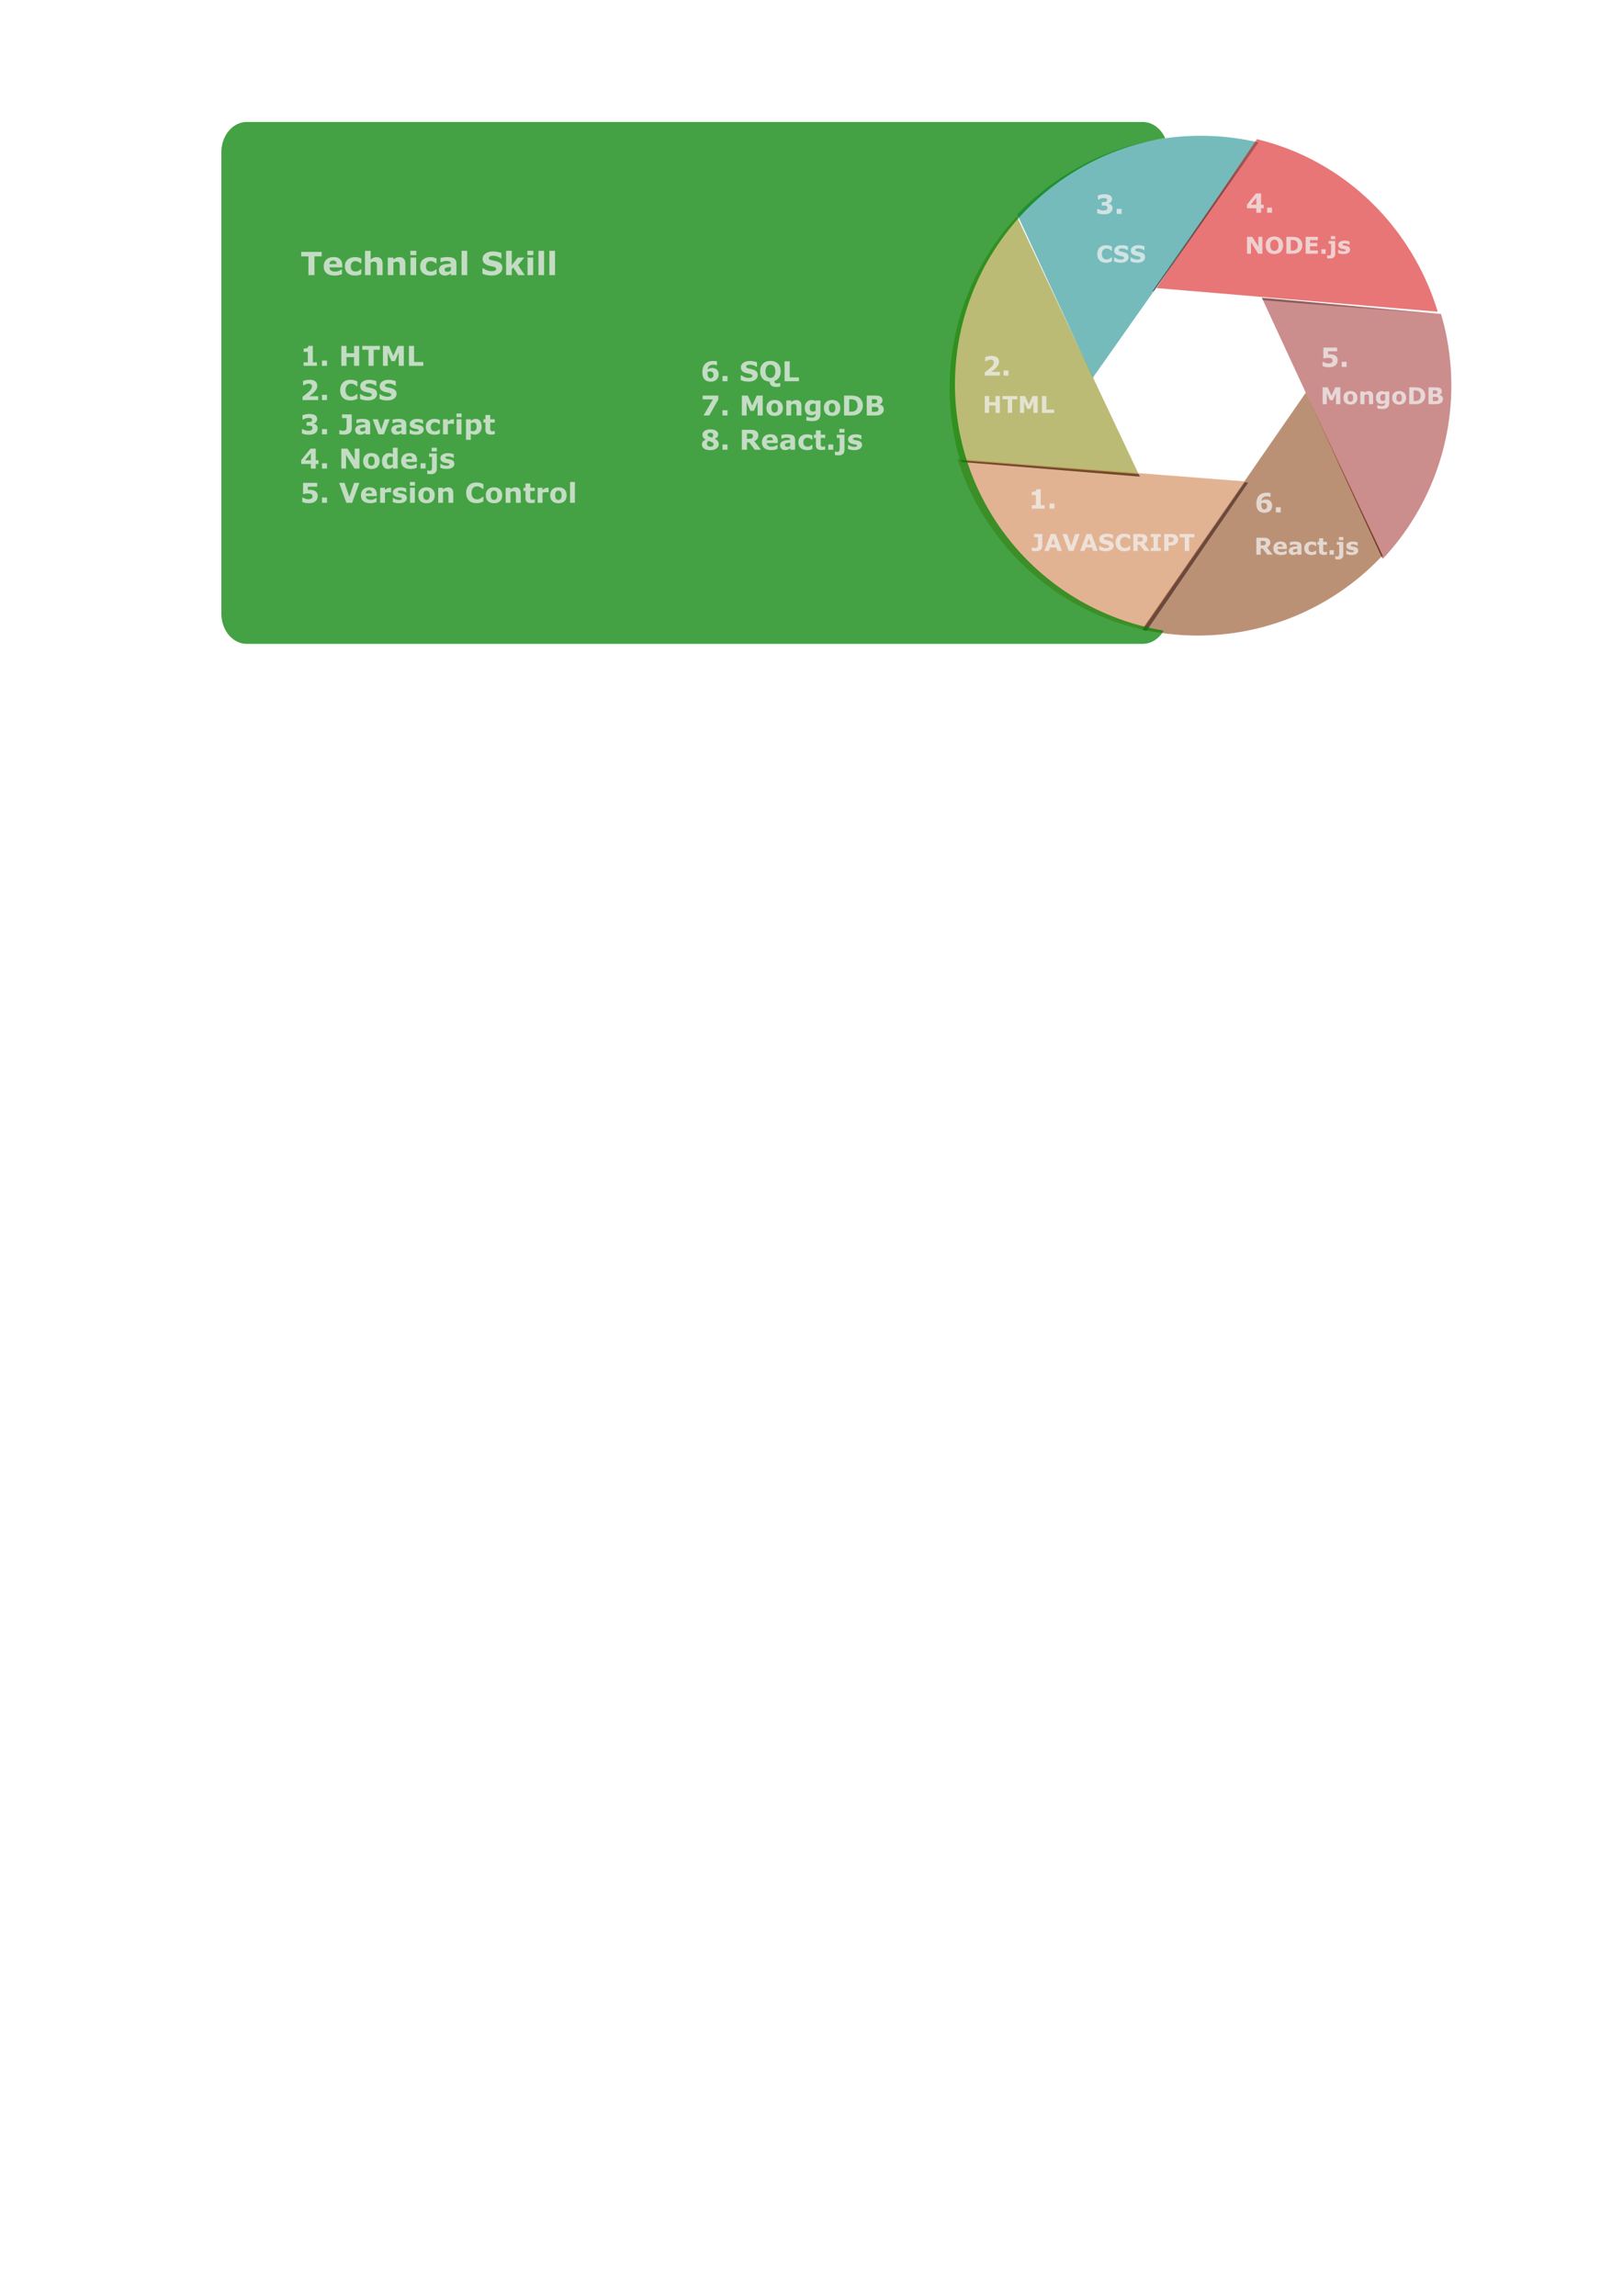 <?xml version="1.0" encoding="UTF-8" standalone="no"?>
<!-- Created with Inkscape (http://www.inkscape.org/) -->

<svg
   width="210mm"
   height="297mm"
   viewBox="0 0 210 297"
   version="1.1"
   id="svg1067"
   xml:space="preserve"
   inkscape:version="1.2.2 (732a01da63, 2022-12-09)"
   sodipodi:docname="skill&amp;skill.svg"
   xmlns:inkscape="http://www.inkscape.org/namespaces/inkscape"
   xmlns:sodipodi="http://sodipodi.sourceforge.net/DTD/sodipodi-0.dtd"
   xmlns:xlink="http://www.w3.org/1999/xlink"
   xmlns="http://www.w3.org/2000/svg"
   xmlns:svg="http://www.w3.org/2000/svg"><sodipodi:namedview
     id="namedview1069"
     pagecolor="#ffffff"
     bordercolor="#cccccc"
     borderopacity="1"
     inkscape:showpageshadow="0"
     inkscape:pageopacity="1"
     inkscape:pagecheckerboard="0"
     inkscape:deskcolor="#d1d1d1"
     inkscape:document-units="mm"
     showgrid="false"
     inkscape:zoom="1"
     inkscape:cx="211"
     inkscape:cy="275.5"
     inkscape:window-width="1920"
     inkscape:window-height="991"
     inkscape:window-x="-9"
     inkscape:window-y="-9"
     inkscape:window-maximized="1"
     inkscape:current-layer="layer1" /><defs
     id="defs1064"><rect
       x="189"
       y="897"
       width="88"
       height="69"
       id="rect676" /><rect
       x="247"
       y="870"
       width="121"
       height="108"
       id="rect44674" /><rect
       x="263"
       y="870"
       width="154"
       height="96"
       id="rect44668" /><rect
       x="282"
       y="865"
       width="164"
       height="90"
       id="rect44662" /><linearGradient
       inkscape:collect="always"
       id="linearGradient40184"><stop
         style="stop-color:#280b0b;stop-opacity:1;"
         offset="0"
         id="stop40180" /><stop
         style="stop-color:#280b0b;stop-opacity:0;"
         offset="1"
         id="stop40182" /></linearGradient><filter
       inkscape:collect="always"
       style="color-interpolation-filters:sRGB"
       id="filter28265"
       x="-0.06"
       y="-0.047"
       width="1.119"
       height="1.095"><feGaussianBlur
         inkscape:collect="always"
         stdDeviation="1.046"
         id="feGaussianBlur28267" /></filter><filter
       inkscape:collect="always"
       style="color-interpolation-filters:sRGB"
       id="filter28269"
       x="-inf"
       y="-inf"
       width="inf"
       height="inf"><feGaussianBlur
         inkscape:collect="always"
         stdDeviation="0.341"
         id="feGaussianBlur28271" /></filter><filter
       inkscape:collect="always"
       style="color-interpolation-filters:sRGB"
       id="filter28273"
       x="-inf"
       y="-inf"
       width="inf"
       height="inf"><feGaussianBlur
         inkscape:collect="always"
         stdDeviation="1.049"
         id="feGaussianBlur28275" /></filter><filter
       inkscape:collect="always"
       style="color-interpolation-filters:sRGB"
       id="filter28277"
       x="-0.05"
       y="-0.047"
       width="1.101"
       height="1.094"><feGaussianBlur
         inkscape:collect="always"
         stdDeviation="1.046"
         id="feGaussianBlur28279" /></filter><filter
       inkscape:collect="always"
       style="color-interpolation-filters:sRGB"
       id="filter28281"
       x="-0.041"
       y="-0.076"
       width="1.082"
       height="1.151"><feGaussianBlur
         inkscape:collect="always"
         stdDeviation="1.046"
         id="feGaussianBlur28283" /></filter><filter
       inkscape:collect="always"
       style="color-interpolation-filters:sRGB"
       id="filter28285"
       x="-0.06"
       y="-0.047"
       width="1.12"
       height="1.094"><feGaussianBlur
         inkscape:collect="always"
         stdDeviation="1.046"
         id="feGaussianBlur28287" /></filter><filter
       inkscape:collect="always"
       style="color-interpolation-filters:sRGB"
       id="filter28289"
       x="-0.05"
       y="-0.047"
       width="1.101"
       height="1.094"><feGaussianBlur
         inkscape:collect="always"
         stdDeviation="1.046"
         id="feGaussianBlur28291" /></filter><filter
       inkscape:collect="always"
       style="color-interpolation-filters:sRGB"
       id="filter28293"
       x="-0.041"
       y="-0.075"
       width="1.082"
       height="1.151"><feGaussianBlur
         inkscape:collect="always"
         stdDeviation="1.046"
         id="feGaussianBlur28295" /></filter><filter
       inkscape:collect="always"
       style="color-interpolation-filters:sRGB"
       id="filter28297"
       x="-0.019"
       y="-0.015"
       width="1.039"
       height="1.031"><feGaussianBlur
         inkscape:collect="always"
         stdDeviation="0.341"
         id="feGaussianBlur28299" /></filter><filter
       inkscape:collect="always"
       style="color-interpolation-filters:sRGB"
       id="filter28301"
       x="-inf"
       y="-inf"
       width="inf"
       height="inf"><feGaussianBlur
         inkscape:collect="always"
         stdDeviation="0.341"
         id="feGaussianBlur28303" /></filter><filter
       inkscape:collect="always"
       style="color-interpolation-filters:sRGB"
       id="filter28305"
       x="-0.016"
       y="-0.015"
       width="1.033"
       height="1.031"><feGaussianBlur
         inkscape:collect="always"
         stdDeviation="0.341"
         id="feGaussianBlur28307" /></filter><filter
       inkscape:collect="always"
       style="color-interpolation-filters:sRGB"
       id="filter28309"
       x="-0.013"
       y="-0.025"
       width="1.027"
       height="1.049"><feGaussianBlur
         inkscape:collect="always"
         stdDeviation="0.341"
         id="feGaussianBlur28311" /></filter><filter
       inkscape:collect="always"
       style="color-interpolation-filters:sRGB"
       id="filter28313"
       x="-0.02"
       y="-0.015"
       width="1.039"
       height="1.031"><feGaussianBlur
         inkscape:collect="always"
         stdDeviation="0.341"
         id="feGaussianBlur28315" /></filter><filter
       inkscape:collect="always"
       style="color-interpolation-filters:sRGB"
       id="filter28317"
       x="-0.016"
       y="-0.015"
       width="1.033"
       height="1.031"><feGaussianBlur
         inkscape:collect="always"
         stdDeviation="0.341"
         id="feGaussianBlur28319" /></filter><filter
       inkscape:collect="always"
       style="color-interpolation-filters:sRGB"
       id="filter28321"
       x="-0.013"
       y="-0.025"
       width="1.027"
       height="1.049"><feGaussianBlur
         inkscape:collect="always"
         stdDeviation="0.341"
         id="feGaussianBlur28323" /></filter><clipPath
       clipPathUnits="userSpaceOnUse"
       id="clipPath31957"><path
         id="path31959"
         style="opacity:0.734;mix-blend-mode:normal;fill:#008080;fill-opacity:1;stroke-width:2;stroke-linejoin:bevel;filter:url(#filter28277)"
         d="m 141.867,104.34 a 53.975,53.975 0 0 0 -34.53,6.401 53.975,53.975 0 0 0 -15.403,13.071 l 18.862,33.314 z" /></clipPath><clipPath
       clipPathUnits="userSpaceOnUse"
       id="clipPath34141"><path
         id="path34143"
         style="opacity:0.734;mix-blend-mode:normal;fill:#808000;fill-opacity:1;stroke-width:2;stroke-linejoin:bevel;filter:url(#filter28265)"
         d="m 91.876,124.225 a 53.975,53.975 0 0 0 -11.443,33.202 53.975,53.975 0 0 0 3.785,19.844 l 38.283,0 z" /></clipPath><clipPath
       clipPathUnits="userSpaceOnUse"
       id="clipPath35603"><path
         id="path35605"
         style="opacity:0.734;mix-blend-mode:normal;fill:#c87137;fill-opacity:1;stroke-width:2;stroke-linejoin:bevel;filter:url(#filter28293)"
         d="m 84.336,176.919 a 53.975,53.975 0 0 0 23.148,26.41 53.975,53.975 0 0 0 19.107,6.56 l 18.997,-33.238 z" /></clipPath><clipPath
       clipPathUnits="userSpaceOnUse"
       id="clipPath35609"><path
         id="path35611"
         style="opacity:0.734;mix-blend-mode:normal;fill:#803300;fill-opacity:1;stroke-width:2;stroke-linejoin:bevel;filter:url(#filter28289)"
         d="m 125.627,209.887 a 53.975,53.975 0 0 0 34.475,-6.691 53.975,53.975 0 0 0 15.293,-13.2 l -19.142,-33.154 z" /></clipPath><clipPath
       clipPathUnits="userSpaceOnUse"
       id="clipPath35615"><path
         id="path35617"
         style="opacity:0.734;mix-blend-mode:normal;fill:#a02c2c;fill-opacity:1;stroke-width:2;stroke-linejoin:bevel;filter:url(#filter28285)"
         d="m 175.437,190.509 a 53.975,53.975 0 0 0 11.722,-33.105 53.975,53.975 0 0 0 -3.618,-19.875 l -38.282,-0.322 z" /></clipPath><clipPath
       clipPathUnits="userSpaceOnUse"
       id="clipPath35621"><path
         id="path35623"
         style="opacity:0.734;mix-blend-mode:normal;fill:#d40000;fill-opacity:1;stroke-width:2;stroke-linejoin:bevel;filter:url(#filter28281)"
         d="m 183.208,137.711 a 53.975,53.975 0 0 0 -23.032,-26.511 53.975,53.975 0 0 0 -19.078,-6.644 l -19.142,33.154 z" /></clipPath><filter
       inkscape:collect="always"
       style="color-interpolation-filters:sRGB"
       id="filter37085"
       x="-0.019"
       y="-0.015"
       width="1.039"
       height="1.031"><feGaussianBlur
         inkscape:collect="always"
         stdDeviation="0.341"
         id="feGaussianBlur37083" /></filter><filter
       inkscape:collect="always"
       style="color-interpolation-filters:sRGB"
       id="filter37089"
       x="-0.016"
       y="-0.015"
       width="1.033"
       height="1.031"><feGaussianBlur
         inkscape:collect="always"
         stdDeviation="0.341"
         id="feGaussianBlur37087" /></filter><filter
       inkscape:collect="always"
       style="color-interpolation-filters:sRGB"
       id="filter37093"
       x="-0.013"
       y="-0.025"
       width="1.027"
       height="1.049"><feGaussianBlur
         inkscape:collect="always"
         stdDeviation="0.341"
         id="feGaussianBlur37091" /></filter><filter
       inkscape:collect="always"
       style="color-interpolation-filters:sRGB"
       id="filter37097"
       x="-0.02"
       y="-0.015"
       width="1.039"
       height="1.031"><feGaussianBlur
         inkscape:collect="always"
         stdDeviation="0.341"
         id="feGaussianBlur37095" /></filter><filter
       inkscape:collect="always"
       style="color-interpolation-filters:sRGB"
       id="filter37101"
       x="-0.016"
       y="-0.015"
       width="1.033"
       height="1.031"><feGaussianBlur
         inkscape:collect="always"
         stdDeviation="0.341"
         id="feGaussianBlur37099" /></filter><filter
       inkscape:collect="always"
       style="color-interpolation-filters:sRGB"
       id="filter37105"
       x="-0.013"
       y="-0.025"
       width="1.027"
       height="1.049"><feGaussianBlur
         inkscape:collect="always"
         stdDeviation="0.341"
         id="feGaussianBlur37103" /></filter><linearGradient
       inkscape:collect="always"
       xlink:href="#linearGradient40184"
       id="linearGradient37868"
       x1="95.14"
       y1="124.11"
       x2="110.845"
       y2="153.84"
       gradientUnits="userSpaceOnUse" /><linearGradient
       inkscape:collect="always"
       xlink:href="#linearGradient40184"
       id="linearGradient38726"
       x1="123.98"
       y1="136.1"
       x2="143.362"
       y2="107.577"
       gradientUnits="userSpaceOnUse" /><radialGradient
       inkscape:collect="always"
       xlink:href="#linearGradient40184"
       id="radialGradient40188"
       cx="185.138"
       cy="16.453"
       fx="185.138"
       fy="16.453"
       r="19.615"
       gradientTransform="matrix(1.638,9.7986375e-4,-1.7900637e-4,0.292,-153.22,134.127)"
       gradientUnits="userSpaceOnUse" /><rect
       x="282"
       y="865"
       width="164"
       height="90"
       id="rect1771" /><rect
       x="263"
       y="870"
       width="154"
       height="96"
       id="rect1773" /><rect
       x="247"
       y="870"
       width="121"
       height="108"
       id="rect1775" /><rect
       x="189"
       y="897"
       width="88"
       height="69"
       id="rect1777" /><rect
       x="282"
       y="865"
       width="164"
       height="90"
       id="rect2035" /><rect
       x="263"
       y="870"
       width="154"
       height="96"
       id="rect2037" /><rect
       x="247"
       y="870"
       width="121"
       height="108"
       id="rect2039" /><rect
       x="189"
       y="897"
       width="88"
       height="69"
       id="rect2041" /><rect
       x="282"
       y="865"
       width="164"
       height="90"
       id="rect2245" /><rect
       x="263"
       y="870"
       width="154"
       height="96"
       id="rect2247" /><rect
       x="247"
       y="870"
       width="121"
       height="108"
       id="rect2249" /><rect
       x="189"
       y="897"
       width="88"
       height="69"
       id="rect2251" /><rect
       x="282"
       y="865"
       width="164"
       height="90"
       id="rect2455" /><rect
       x="263"
       y="870"
       width="154"
       height="96"
       id="rect2457" /><rect
       x="247"
       y="870"
       width="121"
       height="108"
       id="rect2459" /><rect
       x="189"
       y="897"
       width="88"
       height="69"
       id="rect2461" /></defs><g
     inkscape:label="Layer 1"
     inkscape:groupmode="layer"
     id="layer1"><g
       id="g2876"
       transform="translate(6.615,-78.317)"><g
         id="g2617"
         transform="translate(19.579,-74.083)"><g
           inkscape:label="Layer 1"
           id="layer1-8"
           transform="matrix(0.608,0,0,0.608,47.826,106.076)"><path
             style="opacity:1;fill:#ff0000;stroke-width:2;stroke-linejoin:bevel"
             d="m 56.092,63.765 0.794,1.852 z"
             id="path7554" /><path
             style="opacity:1;fill:#ff0000;stroke-width:2;stroke-linejoin:bevel"
             d="M 58.737,66.146 Z"
             id="path7562" /><path
             style="opacity:0.503;fill:#00ff00;stroke-width:2;stroke-linejoin:bevel"
             d="M 244.74,181.24 Z"
             id="path7622" /><path
             style="opacity:0.503;fill:#00ff00;stroke-width:2;stroke-linejoin:bevel"
             d="M -11.377,179.917 Z"
             id="path8352" /><path
             style="opacity:1;mix-blend-mode:normal;fill:#ff0000;fill-opacity:1;stroke-width:2;stroke-linejoin:bevel;filter:url(#filter28273)"
             d="M 45.508,129.646 Z"
             id="path21615"
             transform="rotate(4.69,117.593,157.081)" /><g
             id="text41696"
             style="font-size:14.111px;opacity:0.734;fill:#280b0b;stroke-width:2;stroke-linejoin:bevel" /><g
             transform="scale(0.265)"
             id="text44660"
             style="font-weight:bold;font-size:16px;-inkscape-font-specification:'sans-serif Bold';white-space:pre;shape-inside:url(#rect44662);opacity:0.734;fill:#280b0b;stroke-width:7.559;stroke-linejoin:bevel" /><g
             transform="scale(0.265)"
             id="text44666"
             style="font-weight:bold;font-size:16px;-inkscape-font-specification:'sans-serif Bold';white-space:pre;shape-inside:url(#rect44668);opacity:0.734;fill:#280b0b;stroke-width:7.559;stroke-linejoin:bevel" /><g
             transform="scale(0.265)"
             id="text44672"
             style="font-weight:bold;font-size:16px;-inkscape-font-specification:'sans-serif Bold';white-space:pre;shape-inside:url(#rect44674);opacity:0.734;fill:#280b0b;stroke-width:7.559;stroke-linejoin:bevel" /><g
             id="text430"
             style="font-weight:bold;font-size:4.233px;-inkscape-font-specification:'sans-serif Bold';opacity:0.734;fill:#280b0b;stroke-width:2;stroke-linejoin:bevel" /><g
             transform="scale(0.265)"
             id="text674"
             style="font-weight:bold;font-size:21.333px;-inkscape-font-specification:'sans-serif Bold';white-space:pre;shape-inside:url(#rect676);opacity:0.734;fill:#280b0b;stroke-width:7.559;stroke-linejoin:bevel" /><g
             id="g776"><path
               id="path21605"
               style="opacity:0.734;mix-blend-mode:normal;fill:#808000;fill-opacity:1;stroke-width:2;stroke-linejoin:bevel;filter:url(#filter37085)"
               d="m 91.876,124.225 a 53.975,53.975 0 0 0 -11.443,33.202 53.975,53.975 0 0 0 3.785,19.844 h 38.283 z"
               transform="rotate(4.69,117.593,157.081)" /><path
               style="opacity:0.734;mix-blend-mode:normal;fill:#ff0000;fill-opacity:1;stroke-width:2;stroke-linejoin:bevel;filter:url(#filter28269)"
               d="M 122.502,177.535 Z"
               id="path21611"
               transform="rotate(4.69,117.593,157.081)" /><path
               id="path21619"
               style="opacity:0.734;mix-blend-mode:normal;fill:#008080;fill-opacity:1;stroke-width:2;stroke-linejoin:bevel;filter:url(#filter37089)"
               d="m 141.867,104.34 a 53.975,53.975 0 0 0 -34.53,6.401 53.975,53.975 0 0 0 -15.403,13.071 l 18.862,33.314 z"
               transform="rotate(4.69,117.593,157.081)" /><path
               id="path21621"
               style="opacity:0.734;mix-blend-mode:normal;fill:#d40000;fill-opacity:1;stroke-width:2;stroke-linejoin:bevel;filter:url(#filter37093)"
               d="m 183.208,137.711 a 53.975,53.975 0 0 0 -23.032,-26.511 53.975,53.975 0 0 0 -19.078,-6.644 l -19.142,33.154 z"
               transform="matrix(0.977,0.082,-0.08,1.003,16.24,-10.636)" /><path
               id="path21623"
               style="opacity:0.734;mix-blend-mode:normal;fill:#a02c2c;fill-opacity:1;stroke-width:2;stroke-linejoin:bevel;filter:url(#filter37097)"
               d="m 175.437,190.509 a 53.975,53.975 0 0 0 11.722,-33.105 53.975,53.975 0 0 0 -3.618,-19.875 l -38.282,-0.322 z"
               transform="rotate(4.69,117.593,157.081)" /><path
               id="path21625"
               style="opacity:0.734;mix-blend-mode:normal;fill:#803300;fill-opacity:1;stroke-width:2;stroke-linejoin:bevel;filter:url(#filter37101)"
               d="m 125.627,209.887 a 53.975,53.975 0 0 0 34.475,-6.691 53.975,53.975 0 0 0 15.293,-13.2 l -19.142,-33.154 z"
               transform="rotate(4.69,120.824,156.949)" /><path
               id="path21627"
               style="opacity:0.734;mix-blend-mode:normal;fill:#c87137;fill-opacity:1;stroke-width:2;stroke-linejoin:bevel;filter:url(#filter37105)"
               d="m 84.336,176.919 a 53.975,53.975 0 0 0 23.148,26.41 53.975,53.975 0 0 0 19.107,6.56 l 18.997,-33.238 z"
               transform="rotate(4.69,120.427,147.257)" /><path
               id="path23807"
               style="opacity:0.734;mix-blend-mode:normal;fill:url(#linearGradient37868);fill-opacity:1;stroke-width:2;stroke-linejoin:bevel;filter:url(#filter28297)"
               d="m 91.876,124.225 a 53.975,53.975 0 0 0 -11.443,33.202 53.975,53.975 0 0 0 3.785,19.844 h 38.283 z"
               transform="rotate(4.69,117.593,157.081)"
               clip-path="url(#clipPath31957)" /><path
               style="opacity:0.734;mix-blend-mode:normal;fill:#280b0b;fill-opacity:1;stroke-width:2;stroke-linejoin:bevel;filter:url(#filter28301)"
               d="M 122.502,177.535 Z"
               id="path23809"
               transform="rotate(4.69,117.593,157.081)" /><path
               id="path23811"
               style="opacity:0.734;mix-blend-mode:normal;fill:url(#linearGradient38726);fill-opacity:1;stroke-width:2;stroke-linejoin:bevel;filter:url(#filter28305)"
               d="m 141.867,104.34 a 53.975,53.975 0 0 0 -34.53,6.401 53.975,53.975 0 0 0 -15.403,13.071 l 18.862,33.314 z"
               transform="rotate(4.69,117.593,157.081)"
               clip-path="url(#clipPath35621)" /><path
               id="path23813"
               style="opacity:0.734;mix-blend-mode:normal;fill:url(#radialGradient40188);fill-opacity:1;stroke-width:2;stroke-linejoin:bevel;filter:url(#filter28309)"
               d="m 183.208,137.711 a 53.975,53.975 0 0 0 -23.032,-26.511 53.975,53.975 0 0 0 -19.078,-6.644 l -19.142,33.154 z"
               transform="rotate(4.69,117.593,157.081)"
               clip-path="url(#clipPath35615)" /><path
               id="path23815"
               style="opacity:0.734;mix-blend-mode:normal;fill:#280b0b;fill-opacity:1;stroke-width:2;stroke-linejoin:bevel;filter:url(#filter28313)"
               d="m 175.437,190.509 a 53.975,53.975 0 0 0 11.722,-33.105 53.975,53.975 0 0 0 -3.618,-19.875 l -38.282,-0.322 z"
               transform="rotate(4.69,117.593,157.081)"
               clip-path="url(#clipPath35609)" /><path
               id="path23817"
               style="opacity:0.734;mix-blend-mode:normal;fill:#280b0b;fill-opacity:1;stroke-width:2;stroke-linejoin:bevel;filter:url(#filter28317)"
               d="m 125.627,209.887 a 53.975,53.975 0 0 0 34.475,-6.691 53.975,53.975 0 0 0 15.293,-13.2 l -19.142,-33.154 z"
               transform="rotate(4.69,117.593,157.081)"
               clip-path="url(#clipPath35603)" /><path
               id="path23819"
               style="opacity:0.734;mix-blend-mode:normal;fill:#280b0b;fill-opacity:1;stroke-width:2;stroke-linejoin:bevel;filter:url(#filter28321)"
               d="m 84.336,176.919 a 53.975,53.975 0 0 0 23.148,26.41 53.975,53.975 0 0 0 19.107,6.56 l 18.997,-33.238 z"
               transform="rotate(4.69,117.593,157.081)"
               clip-path="url(#clipPath34141)" /><g
               id="g730"
               transform="translate(51.329,-43.921)"
               style="fill:#f2f2f2"><g
                 aria-label="JAVASCRIPT"
                 id="text652"
                 style="font-weight:bold;font-size:4.939px;-inkscape-font-specification:'sans-serif Bold';opacity:0.734;stroke-width:2;stroke-linejoin:bevel"><path
                   d="m 48.734,236.277 q 0,0.236 -0.084,0.444 -0.084,0.205 -0.251,0.347 -0.176,0.152 -0.424,0.236 -0.248,0.082 -0.615,0.082 -0.248,0 -0.468,-0.019 -0.219,-0.017 -0.386,-0.051 v -0.728 h 0.087 q 0.116,0.043 0.241,0.082 0.125,0.036 0.321,0.036 0.253,0 0.388,-0.068 0.137,-0.068 0.195,-0.188 0.055,-0.118 0.063,-0.258 0.007,-0.142 0.007,-0.362 v -1.43 h -0.822 v -0.661 h 1.748 z"
                   id="path778" /><path
                   d="m 52.923,237.331 h -0.957 l -0.248,-0.726 h -1.331 l -0.248,0.726 h -0.933 l 1.326,-3.591 h 1.066 z m -1.43,-1.384 -0.441,-1.288 -0.441,1.288 z"
                   id="path780" /><path
                   d="m 56.695,233.74 -1.309,3.591 h -1.037 l -1.309,-3.591 h 0.972 l 0.868,2.522 0.868,-2.522 z"
                   id="path782" /><path
                   d="m 60.529,237.331 h -0.957 l -0.248,-0.726 h -1.331 l -0.248,0.726 h -0.933 l 1.326,-3.591 h 1.066 z M 59.099,235.947 58.658,234.659 58.217,235.947 Z"
                   id="path784" /><path
                   d="m 63.92,236.203 q 0,0.531 -0.451,0.863 -0.449,0.33 -1.22,0.33 -0.446,0 -0.779,-0.077 -0.33,-0.08 -0.62,-0.2 v -0.861 h 0.101 q 0.287,0.229 0.641,0.352 0.357,0.123 0.685,0.123 0.084,0 0.222,-0.015 0.137,-0.015 0.224,-0.048 0.106,-0.043 0.174,-0.109 0.07,-0.065 0.07,-0.193 0,-0.118 -0.101,-0.203 -0.099,-0.087 -0.292,-0.133 -0.203,-0.048 -0.429,-0.089 -0.224,-0.043 -0.422,-0.109 -0.453,-0.147 -0.654,-0.398 -0.198,-0.253 -0.198,-0.627 0,-0.502 0.449,-0.818 0.451,-0.318 1.158,-0.318 0.355,0 0.699,0.07 0.347,0.068 0.6,0.171 v 0.827 H 63.679 q -0.217,-0.174 -0.533,-0.289 -0.314,-0.118 -0.641,-0.118 -0.116,0 -0.232,0.017 -0.113,0.015 -0.219,0.058 -0.094,0.036 -0.162,0.111 -0.068,0.072 -0.068,0.166 0,0.142 0.109,0.219 0.109,0.075 0.41,0.137 0.198,0.041 0.379,0.08 0.183,0.039 0.393,0.106 0.412,0.135 0.608,0.369 0.198,0.232 0.198,0.603 z"
                   id="path786" /><path
                   d="m 66.177,237.401 q -0.4,0 -0.74,-0.118 -0.338,-0.118 -0.581,-0.352 -0.244,-0.234 -0.379,-0.584 -0.133,-0.35 -0.133,-0.808 0,-0.427 0.128,-0.774 0.128,-0.347 0.371,-0.596 0.234,-0.239 0.579,-0.369 0.347,-0.13 0.757,-0.13 0.227,0 0.408,0.026 0.183,0.024 0.338,0.065 0.162,0.046 0.292,0.104 0.133,0.056 0.232,0.104 v 0.871 H 67.342 q -0.068,-0.058 -0.171,-0.137 -0.101,-0.08 -0.232,-0.157 -0.133,-0.077 -0.287,-0.13 -0.154,-0.053 -0.33,-0.053 -0.195,0 -0.371,0.063 -0.176,0.06 -0.326,0.203 -0.142,0.137 -0.232,0.364 -0.087,0.227 -0.087,0.55 0,0.338 0.094,0.564 0.096,0.227 0.241,0.357 0.147,0.133 0.328,0.191 0.181,0.056 0.357,0.056 0.169,0 0.333,-0.051 0.166,-0.051 0.306,-0.137 0.118,-0.07 0.219,-0.15 0.101,-0.08 0.166,-0.137 h 0.096 v 0.859 q -0.135,0.06 -0.258,0.113 -0.123,0.053 -0.258,0.092 -0.176,0.051 -0.33,0.077 -0.154,0.026 -0.424,0.026 z"
                   id="path788" /><path
                   d="m 70.142,234.84 q 0,-0.135 -0.055,-0.232 -0.055,-0.097 -0.191,-0.152 -0.094,-0.039 -0.219,-0.046 -0.125,-0.01 -0.292,-0.01 h -0.335 v 0.967 h 0.285 q 0.222,0 0.371,-0.022 0.15,-0.022 0.251,-0.099 0.096,-0.075 0.14,-0.164 0.046,-0.092 0.046,-0.244 z m 1.445,2.491 h -1.131 l -0.979,-1.317 h -0.427 v 1.317 h -0.921 v -3.591 h 1.553 q 0.318,0 0.547,0.036 0.229,0.036 0.429,0.157 0.203,0.121 0.321,0.314 0.121,0.191 0.121,0.48 0,0.398 -0.186,0.649 -0.183,0.251 -0.526,0.417 z"
                   id="path790" /><path
                   d="m 73.933,237.331 h -2.103 v -0.637 h 0.588 v -2.318 h -0.588 v -0.637 h 2.103 v 0.637 h -0.588 v 2.318 h 0.588 z"
                   id="path792" /><path
                   d="m 77.651,234.874 q 0,0.241 -0.084,0.473 -0.084,0.229 -0.241,0.386 -0.215,0.212 -0.48,0.321 -0.263,0.109 -0.656,0.109 h -0.576 v 1.17 H 74.688 v -3.591 h 1.524 q 0.342,0 0.576,0.06 0.236,0.058 0.417,0.176 0.217,0.142 0.33,0.364 0.116,0.222 0.116,0.533 z m -0.957,0.022 q 0,-0.152 -0.082,-0.26 -0.082,-0.111 -0.191,-0.154 -0.145,-0.058 -0.282,-0.063 -0.137,-0.007 -0.367,-0.007 h -0.159 v 1.076 h 0.265 q 0.236,0 0.388,-0.029 0.154,-0.029 0.258,-0.116 0.089,-0.077 0.128,-0.183 0.041,-0.109 0.041,-0.263 z"
                   id="path794" /><path
                   d="m 81.117,234.435 h -1.121 v 2.896 h -0.926 v -2.896 h -1.121 v -0.695 h 3.169 z"
                   id="path796" /></g><g
                 aria-label="1."
                 id="text668"
                 style="font-weight:bold;font-size:5.644px;-inkscape-font-specification:'sans-serif Bold';opacity:0.734;stroke-width:2;stroke-linejoin:bevel"><path
                   d="m 49.246,228.335 h -2.74 v -0.717 h 0.865 v -2.169 h -0.865 v -0.67 q 0.198,0 0.38,-0.022 0.182,-0.025 0.303,-0.083 0.143,-0.069 0.215,-0.179 0.072,-0.11 0.083,-0.276 h 0.912 v 3.398 h 0.846 z"
                   id="path799" /><path
                   d="m 51.321,228.335 h -1.031 v -1.083 h 1.031 z"
                   id="path801" /></g></g><g
               id="g684"
               transform="translate(69.585,-75.142)"
               style="fill:#f2f2f2"><g
                 aria-label="HTML"
                 id="text486"
                 style="font-weight:bold;font-size:4.939px;-inkscape-font-specification:'sans-serif Bold';opacity:0.734;stroke-width:2;stroke-linejoin:bevel"><path
                   d="m 21.456,239.183 h -0.926 v -1.582 h -1.367 v 1.582 h -0.926 v -3.591 h 0.926 v 1.314 h 1.367 v -1.314 h 0.926 z"
                   id="path804" /><path
                   d="m 25.182,236.287 h -1.121 v 2.896 H 23.135 v -2.896 h -1.121 v -0.695 h 3.169 z"
                   id="path806" /><path
                   d="m 29.504,239.183 h -0.921 v -2.404 l -0.666,1.56 h -0.639 l -0.666,-1.56 v 2.404 h -0.873 v -3.591 h 1.076 l 0.808,1.801 0.805,-1.801 H 29.504 Z"
                   id="path808" /><path
                   d="m 33.01,239.183 h -2.59 v -3.591 h 0.926 v 2.896 h 1.664 z"
                   id="path810" /></g><g
                 aria-label="2."
                 id="text672"
                 style="font-weight:bold;font-size:5.644px;-inkscape-font-specification:'sans-serif Bold';opacity:0.734;stroke-width:2;stroke-linejoin:bevel"><path
                   d="m 21.459,231.246 h -3.222 v -0.678 q 0.369,-0.267 0.739,-0.568 0.372,-0.3 0.595,-0.518 0.333,-0.322 0.474,-0.562 0.141,-0.24 0.141,-0.474 0,-0.281 -0.182,-0.433 -0.179,-0.154 -0.518,-0.154 -0.254,0 -0.535,0.105 -0.278,0.105 -0.518,0.267 h -0.088 v -0.912 q 0.196,-0.085 0.576,-0.171 0.383,-0.085 0.766,-0.085 0.772,0 1.177,0.325 0.405,0.322 0.405,0.915 0,0.389 -0.196,0.739 -0.193,0.35 -0.593,0.722 -0.251,0.232 -0.504,0.427 -0.254,0.193 -0.361,0.27 h 1.844 z"
                   id="path813" /><path
                   d="m 23.275,231.246 h -1.031 v -1.083 h 1.031 z"
                   id="path815" /></g></g><g
               id="g694"
               transform="translate(89.165,-92.075)"
               style="fill:#f2f2f2"><g
                 aria-label="CSS"
                 id="text648"
                 style="font-weight:bold;font-size:4.939px;-inkscape-font-specification:'sans-serif Bold';opacity:0.734;stroke-width:2;stroke-linejoin:bevel"><path
                   d="m 24.444,224.172 q -0.4,0 -0.74,-0.118 -0.338,-0.118 -0.581,-0.352 -0.244,-0.234 -0.379,-0.584 -0.133,-0.35 -0.133,-0.808 0,-0.427 0.128,-0.774 0.128,-0.347 0.371,-0.596 0.234,-0.239 0.579,-0.369 0.347,-0.13 0.757,-0.13 0.227,0 0.408,0.026 0.183,0.024 0.338,0.065 0.162,0.046 0.292,0.104 0.133,0.056 0.232,0.104 v 0.871 h -0.106 q -0.068,-0.058 -0.171,-0.137 -0.101,-0.08 -0.232,-0.157 -0.133,-0.077 -0.287,-0.13 -0.154,-0.053 -0.33,-0.053 -0.195,0 -0.371,0.063 -0.176,0.06 -0.326,0.203 -0.142,0.137 -0.232,0.364 -0.087,0.227 -0.087,0.55 0,0.338 0.094,0.564 0.096,0.227 0.241,0.357 0.147,0.133 0.328,0.191 0.181,0.056 0.357,0.056 0.169,0 0.333,-0.051 0.166,-0.051 0.306,-0.137 0.118,-0.07 0.219,-0.15 0.101,-0.08 0.166,-0.137 h 0.096 v 0.859 q -0.135,0.06 -0.258,0.113 -0.123,0.053 -0.258,0.092 -0.176,0.051 -0.33,0.077 -0.154,0.026 -0.424,0.026 z"
                   id="path818" /><path
                   d="m 29.269,222.973 q 0,0.531 -0.451,0.863 -0.449,0.33 -1.22,0.33 -0.446,0 -0.779,-0.077 -0.33,-0.08 -0.62,-0.2 v -0.861 h 0.101 q 0.287,0.229 0.641,0.352 0.357,0.123 0.685,0.123 0.084,0 0.222,-0.015 0.137,-0.015 0.224,-0.048 0.106,-0.043 0.174,-0.109 0.07,-0.065 0.07,-0.193 0,-0.118 -0.101,-0.203 -0.099,-0.087 -0.292,-0.133 -0.203,-0.048 -0.429,-0.089 -0.224,-0.043 -0.422,-0.109 -0.453,-0.147 -0.654,-0.398 -0.198,-0.253 -0.198,-0.627 0,-0.502 0.449,-0.818 0.451,-0.318 1.158,-0.318 0.354,0 0.699,0.07 0.347,0.068 0.6,0.171 v 0.827 h -0.099 q -0.217,-0.174 -0.533,-0.289 -0.314,-0.118 -0.641,-0.118 -0.116,0 -0.232,0.017 -0.113,0.015 -0.219,0.058 -0.094,0.036 -0.162,0.111 -0.068,0.072 -0.068,0.166 0,0.142 0.109,0.219 0.109,0.075 0.41,0.137 0.198,0.041 0.379,0.08 0.183,0.039 0.393,0.106 0.412,0.135 0.608,0.369 0.198,0.232 0.198,0.603 z"
                   id="path820" /><path
                   d="m 32.778,222.973 q 0,0.531 -0.451,0.863 -0.449,0.33 -1.22,0.33 -0.446,0 -0.779,-0.077 -0.33,-0.08 -0.62,-0.2 v -0.861 h 0.101 q 0.287,0.229 0.641,0.352 0.357,0.123 0.685,0.123 0.084,0 0.222,-0.015 0.137,-0.015 0.224,-0.048 0.106,-0.043 0.174,-0.109 0.07,-0.065 0.07,-0.193 0,-0.118 -0.101,-0.203 -0.099,-0.087 -0.292,-0.133 -0.203,-0.048 -0.429,-0.089 -0.224,-0.043 -0.422,-0.109 -0.453,-0.147 -0.654,-0.398 -0.198,-0.253 -0.198,-0.627 0,-0.502 0.449,-0.818 0.451,-0.318 1.158,-0.318 0.355,0 0.699,0.07 0.347,0.068 0.6,0.171 v 0.827 h -0.099 q -0.217,-0.174 -0.533,-0.289 -0.314,-0.118 -0.641,-0.118 -0.116,0 -0.232,0.017 -0.113,0.015 -0.219,0.058 -0.094,0.036 -0.162,0.111 -0.068,0.072 -0.068,0.166 0,0.142 0.109,0.219 0.109,0.075 0.41,0.137 0.198,0.041 0.379,0.08 0.183,0.039 0.393,0.106 0.412,0.135 0.608,0.369 0.198,0.232 0.198,0.603 z"
                   id="path822" /></g><g
                 aria-label="3."
                 id="text688"
                 style="font-weight:bold;font-size:5.644px;-inkscape-font-specification:'sans-serif Bold';opacity:0.734;stroke-width:2;stroke-linejoin:bevel"><path
                   d="m 25.554,211.86 q 0.135,0.116 0.215,0.27 0.08,0.154 0.08,0.411 0,0.289 -0.116,0.54 -0.113,0.251 -0.35,0.43 -0.232,0.174 -0.546,0.267 -0.311,0.091 -0.758,0.091 -0.51,0 -0.876,-0.08 -0.364,-0.08 -0.593,-0.179 v -0.901 h 0.107 q 0.237,0.143 0.565,0.248 0.331,0.105 0.604,0.105 0.16,0 0.347,-0.025 0.187,-0.028 0.317,-0.116 0.102,-0.069 0.163,-0.165 0.061,-0.099 0.061,-0.284 0,-0.179 -0.083,-0.276 -0.083,-0.099 -0.218,-0.141 -0.135,-0.044 -0.325,-0.047 -0.19,-0.006 -0.353,-0.006 h -0.226 v -0.733 h 0.234 q 0.215,0 0.38,-0.014 0.165,-0.014 0.281,-0.063 0.121,-0.052 0.182,-0.138 0.061,-0.088 0.061,-0.256 0,-0.124 -0.063,-0.198 -0.063,-0.077 -0.16,-0.121 -0.107,-0.05 -0.254,-0.066 -0.146,-0.017 -0.251,-0.017 -0.259,0 -0.562,0.091 -0.303,0.088 -0.587,0.256 H 22.729 v -0.89 q 0.226,-0.091 0.615,-0.174 0.389,-0.085 0.788,-0.085 0.389,0 0.681,0.069 0.292,0.066 0.482,0.179 0.226,0.135 0.336,0.328 0.11,0.193 0.11,0.452 0,0.342 -0.212,0.612 -0.212,0.267 -0.559,0.342 v 0.039 q 0.141,0.019 0.298,0.077 0.157,0.058 0.287,0.168 z"
                   id="path825" /><path
                   d="m 27.773,213.783 h -1.031 v -1.083 h 1.031 z"
                   id="path827" /></g></g><g
               id="g704"
               transform="translate(115.623,-108.744)"
               style="fill:#f2f2f2"><g
                 aria-label="NODE.js"
                 id="text656"
                 style="font-weight:bold;font-size:4.939px;-inkscape-font-specification:'sans-serif Bold';opacity:0.734;stroke-width:2;stroke-linejoin:bevel"><path
                   d="m 31.278,238.919 h -0.892 l -1.524,-2.465 v 2.465 h -0.849 v -3.591 h 1.107 l 1.309,2.057 v -2.057 h 0.849 z"
                   id="path830" /><path
                   d="m 35.686,237.125 q 0,0.859 -0.492,1.365 -0.492,0.504 -1.36,0.504 -0.866,0 -1.358,-0.504 -0.492,-0.506 -0.492,-1.365 0,-0.866 0.492,-1.367 0.492,-0.504 1.358,-0.504 0.863,0 1.358,0.504 0.494,0.502 0.494,1.367 z m -1.227,0.909 q 0.135,-0.164 0.2,-0.386 0.065,-0.224 0.065,-0.526 0,-0.323 -0.075,-0.55 -0.075,-0.227 -0.195,-0.367 -0.123,-0.145 -0.285,-0.21 -0.159,-0.065 -0.333,-0.065 -0.176,0 -0.333,0.063 -0.154,0.063 -0.285,0.207 -0.121,0.135 -0.198,0.374 -0.075,0.236 -0.075,0.55 0,0.321 0.072,0.547 0.075,0.224 0.195,0.367 0.121,0.142 0.282,0.21 0.162,0.068 0.34,0.068 0.178,0 0.34,-0.068 0.162,-0.07 0.282,-0.215 z"
                   id="path832" /><path
                   d="m 39.786,237.127 q 0,0.502 -0.229,0.9 -0.229,0.396 -0.579,0.608 -0.263,0.159 -0.576,0.222 -0.314,0.063 -0.743,0.063 h -1.266 v -3.591 h 1.302 q 0.439,0 0.757,0.075 0.318,0.072 0.535,0.207 0.371,0.227 0.584,0.613 0.215,0.383 0.215,0.904 z m -0.957,-0.007 q 0,-0.354 -0.13,-0.605 -0.128,-0.253 -0.408,-0.396 -0.142,-0.07 -0.292,-0.094 -0.147,-0.026 -0.446,-0.026 h -0.234 v 2.248 h 0.234 q 0.33,0 0.485,-0.029 0.154,-0.031 0.301,-0.111 0.253,-0.145 0.371,-0.386 0.118,-0.244 0.118,-0.6 z"
                   id="path834" /><path
                   d="m 43.09,238.919 h -2.597 v -3.591 h 2.597 v 0.695 h -1.676 v 0.62 H 42.969 v 0.695 h -1.555 v 0.887 h 1.676 z"
                   id="path836" /><path
                   d="m 44.751,238.919 h -0.902 v -0.948 h 0.902 z"
                   id="path838" /><path
                   d="m 46.775,238.967 q 0,0.458 -0.282,0.714 -0.282,0.258 -0.726,0.258 -0.236,0 -0.432,-0.022 -0.193,-0.019 -0.282,-0.041 v -0.622 h 0.068 q 0.072,0.024 0.181,0.041 0.109,0.017 0.171,0.017 0.251,0 0.342,-0.15 0.092,-0.15 0.092,-0.492 v -1.871 h -0.514 v -0.588 h 1.382 z m 0,-3.142 h -0.924 v -0.658 h 0.924 z"
                   id="path840" /><path
                   d="m 49.946,238.06 q 0,0.42 -0.376,0.678 -0.376,0.256 -1.03,0.256 -0.362,0 -0.656,-0.068 -0.294,-0.068 -0.473,-0.15 v -0.714 h 0.08 q 0.065,0.046 0.15,0.101 0.087,0.053 0.244,0.116 0.135,0.056 0.306,0.097 0.171,0.039 0.367,0.039 0.256,0 0.379,-0.056 0.123,-0.058 0.123,-0.169 0,-0.099 -0.072,-0.142 -0.072,-0.046 -0.275,-0.087 -0.096,-0.022 -0.263,-0.046 -0.164,-0.026 -0.299,-0.063 -0.369,-0.097 -0.547,-0.299 -0.178,-0.205 -0.178,-0.509 0,-0.391 0.369,-0.649 0.371,-0.26 1.013,-0.26 0.304,0 0.581,0.063 0.28,0.06 0.436,0.13 v 0.685 h -0.075 q -0.193,-0.133 -0.441,-0.215 -0.246,-0.084 -0.499,-0.084 -0.21,0 -0.355,0.058 -0.142,0.058 -0.142,0.164 0,0.097 0.065,0.147 0.065,0.051 0.306,0.101 0.133,0.026 0.285,0.053 0.154,0.024 0.309,0.063 0.342,0.089 0.506,0.282 0.164,0.191 0.164,0.477 z"
                   id="path842" /></g><g
                 aria-label="4."
                 id="text698"
                 style="font-weight:bold;font-size:5.644px;-inkscape-font-specification:'sans-serif Bold';opacity:0.734;stroke-width:2;stroke-linejoin:bevel"><path
                   d="m 31.571,229.242 h -0.559 v 0.956 H 30 v -0.956 h -1.987 v -0.777 l 1.921,-2.381 h 1.078 v 2.409 h 0.559 z m -1.571,-0.75 v -1.483 l -1.193,1.483 z"
                   id="path845" /><path
                   d="m 33.329,230.188 h -1.031 v -1.083 h 1.031 z"
                   id="path847" /></g></g><g
               id="g714"
               transform="translate(108.744,-89.958)"
               style="fill:#f2f2f2"><g
                 aria-label="MongoDB"
                 id="text660"
                 style="font-weight:bold;font-size:4.939px;-inkscape-font-specification:'sans-serif Bold';opacity:0.734;stroke-width:2;stroke-linejoin:bevel"><path
                   d="m 54.752,252.148 h -0.921 v -2.404 l -0.666,1.56 h -0.639 l -0.666,-1.56 v 2.404 h -0.873 v -3.591 h 1.076 l 0.808,1.801 0.805,-1.801 h 1.076 z"
                   id="path850" /><path
                   d="m 58.389,250.795 q 0,0.668 -0.391,1.054 -0.388,0.383 -1.092,0.383 -0.704,0 -1.095,-0.383 -0.388,-0.386 -0.388,-1.054 0,-0.673 0.391,-1.056 0.393,-0.383 1.092,-0.383 0.709,0 1.095,0.386 0.388,0.386 0.388,1.054 z m -1.068,0.658 q 0.084,-0.104 0.125,-0.248 0.043,-0.147 0.043,-0.405 0,-0.239 -0.043,-0.4 -0.043,-0.162 -0.121,-0.258 -0.077,-0.099 -0.186,-0.14 -0.109,-0.041 -0.234,-0.041 -0.125,0 -0.224,0.034 -0.096,0.034 -0.186,0.135 -0.08,0.094 -0.128,0.258 -0.046,0.164 -0.046,0.412 0,0.222 0.041,0.386 0.041,0.162 0.121,0.26 0.077,0.094 0.183,0.137 0.109,0.043 0.246,0.043 0.118,0 0.224,-0.039 0.109,-0.041 0.183,-0.135 z"
                   id="path852" /><path
                   d="m 61.731,252.148 h -0.873 v -1.343 q 0,-0.164 -0.017,-0.326 -0.017,-0.164 -0.058,-0.241 -0.048,-0.089 -0.142,-0.13 -0.092,-0.041 -0.258,-0.041 -0.118,0 -0.241,0.039 -0.121,0.039 -0.263,0.123 v 1.92 h -0.868 v -2.708 h 0.868 v 0.299 q 0.232,-0.181 0.444,-0.277 0.215,-0.097 0.475,-0.097 0.439,0 0.685,0.256 0.248,0.256 0.248,0.764 z"
                   id="path854" /><path
                   d="m 65.163,251.837 q 0,0.381 -0.109,0.641 -0.109,0.26 -0.304,0.408 -0.195,0.15 -0.473,0.215 -0.275,0.068 -0.622,0.068 -0.282,0 -0.557,-0.034 -0.273,-0.034 -0.473,-0.082 v -0.678 h 0.106 q 0.159,0.063 0.388,0.113 0.229,0.053 0.41,0.053 0.241,0 0.391,-0.046 0.152,-0.043 0.232,-0.125 0.075,-0.077 0.109,-0.198 0.034,-0.121 0.034,-0.289 v -0.051 q -0.157,0.128 -0.347,0.203 -0.191,0.075 -0.424,0.075 -0.569,0 -0.878,-0.342 -0.309,-0.342 -0.309,-1.042 0,-0.335 0.094,-0.579 0.094,-0.244 0.265,-0.424 0.159,-0.169 0.391,-0.263 0.234,-0.094 0.477,-0.094 0.219,0 0.398,0.053 0.181,0.051 0.328,0.142 l 0.031,-0.121 H 65.163 Z m -0.868,-0.543 v -1.227 q -0.075,-0.031 -0.183,-0.048 -0.109,-0.019 -0.195,-0.019 -0.342,0 -0.514,0.198 -0.171,0.195 -0.171,0.547 0,0.391 0.145,0.545 0.147,0.154 0.434,0.154 0.13,0 0.256,-0.041 0.125,-0.041 0.229,-0.109 z"
                   id="path856" /><path
                   d="m 68.751,250.795 q 0,0.668 -0.391,1.054 -0.388,0.383 -1.092,0.383 -0.704,0 -1.095,-0.383 -0.388,-0.386 -0.388,-1.054 0,-0.673 0.391,-1.056 0.393,-0.383 1.092,-0.383 0.709,0 1.095,0.386 0.388,0.386 0.388,1.054 z m -1.068,0.658 q 0.084,-0.104 0.125,-0.248 0.043,-0.147 0.043,-0.405 0,-0.239 -0.043,-0.4 -0.043,-0.162 -0.121,-0.258 -0.077,-0.099 -0.186,-0.14 -0.109,-0.041 -0.234,-0.041 -0.125,0 -0.224,0.034 -0.096,0.034 -0.186,0.135 -0.08,0.094 -0.128,0.258 -0.046,0.164 -0.046,0.412 0,0.222 0.041,0.386 0.041,0.162 0.121,0.26 0.077,0.094 0.183,0.137 0.109,0.043 0.246,0.043 0.118,0 0.224,-0.039 0.109,-0.041 0.183,-0.135 z"
                   id="path858" /><path
                   d="m 72.815,250.356 q 0,0.502 -0.229,0.9 -0.229,0.396 -0.579,0.608 -0.263,0.159 -0.576,0.222 -0.314,0.063 -0.743,0.063 h -1.266 v -3.591 h 1.302 q 0.439,0 0.757,0.075 0.318,0.072 0.535,0.207 0.371,0.227 0.584,0.613 0.215,0.383 0.215,0.904 z m -0.957,-0.007 q 0,-0.354 -0.13,-0.605 -0.128,-0.253 -0.408,-0.396 -0.142,-0.07 -0.292,-0.094 -0.147,-0.026 -0.446,-0.026 h -0.234 v 2.248 h 0.234 q 0.33,0 0.485,-0.029 0.154,-0.031 0.301,-0.111 0.253,-0.145 0.371,-0.386 0.118,-0.244 0.118,-0.6 z"
                   id="path860" /><path
                   d="m 76.593,251.048 q 0,0.26 -0.106,0.465 -0.104,0.205 -0.287,0.34 -0.212,0.159 -0.468,0.227 -0.253,0.068 -0.644,0.068 h -1.568 v -3.591 h 1.394 q 0.434,0 0.634,0.029 0.203,0.029 0.4,0.128 0.205,0.104 0.304,0.28 0.101,0.174 0.101,0.398 0,0.26 -0.137,0.461 -0.137,0.198 -0.388,0.309 v 0.019 q 0.352,0.07 0.557,0.289 0.207,0.219 0.207,0.579 z m -1.186,-1.476 q 0,-0.089 -0.046,-0.178 -0.043,-0.089 -0.157,-0.133 -0.101,-0.039 -0.253,-0.041 -0.15,-0.005 -0.422,-0.005 h -0.087 v 0.76 h 0.145 q 0.219,0 0.374,-0.007 0.154,-0.007 0.244,-0.048 0.125,-0.056 0.164,-0.142 0.039,-0.089 0.039,-0.205 z m 0.227,1.461 q 0,-0.171 -0.068,-0.263 -0.065,-0.094 -0.224,-0.14 -0.109,-0.031 -0.299,-0.034 -0.191,-0.002 -0.398,-0.002 h -0.203 v 0.895 h 0.068 q 0.391,0 0.559,-0.002 0.169,-0.002 0.311,-0.063 0.145,-0.06 0.198,-0.159 0.055,-0.101 0.055,-0.232 z"
                   id="path862" /></g><g
                 aria-label="5."
                 id="text708"
                 style="font-weight:bold;font-size:5.644px;-inkscape-font-specification:'sans-serif Bold';opacity:0.734;stroke-width:2;stroke-linejoin:bevel"><path
                   d="m 54.179,242.821 q 0,0.32 -0.121,0.595 -0.119,0.273 -0.347,0.469 -0.254,0.209 -0.584,0.311 -0.328,0.099 -0.75,0.099 -0.493,-0.003 -0.835,-0.08 -0.339,-0.074 -0.554,-0.168 v -0.907 h 0.116 q 0.251,0.149 0.54,0.248 0.289,0.099 0.576,0.099 0.174,0 0.375,-0.039 0.204,-0.041 0.322,-0.146 0.094,-0.085 0.141,-0.174 0.05,-0.088 0.05,-0.273 0,-0.143 -0.066,-0.245 -0.063,-0.105 -0.165,-0.168 -0.149,-0.091 -0.358,-0.119 -0.209,-0.03 -0.38,-0.03 -0.248,0 -0.477,0.044 -0.226,0.041 -0.397,0.083 h -0.121 v -2.315 h 2.919 v 0.785 h -1.924 v 0.67 q 0.085,-0.006 0.215,-0.008 0.132,-0.006 0.232,-0.006 0.339,0 0.604,0.066 0.267,0.063 0.46,0.179 0.251,0.152 0.391,0.402 0.141,0.248 0.141,0.626 z"
                   id="path865" /><path
                   d="m 56.083,244.21 h -1.031 v -1.083 h 1.031 z"
                   id="path867" /></g></g><g
               id="g724"
               transform="translate(103.188,-45.508)"
               style="fill:#f2f2f2"><g
                 aria-label="React.js"
                 id="text664"
                 style="font-weight:bold;font-size:4.939px;-inkscape-font-specification:'sans-serif Bold';opacity:0.734;stroke-width:2;stroke-linejoin:bevel"><path
                   d="m 44.452,237.221 q 0,-0.135 -0.055,-0.232 -0.055,-0.097 -0.191,-0.152 -0.094,-0.039 -0.219,-0.046 -0.125,-0.01 -0.292,-0.01 h -0.335 v 0.967 h 0.285 q 0.222,0 0.371,-0.022 0.15,-0.022 0.251,-0.099 0.096,-0.075 0.14,-0.164 0.046,-0.092 0.046,-0.244 z m 1.445,2.491 h -1.131 l -0.979,-1.317 h -0.427 v 1.317 h -0.921 v -3.591 h 1.553 q 0.318,0 0.547,0.036 0.229,0.036 0.429,0.157 0.203,0.121 0.321,0.314 0.121,0.191 0.121,0.48 0,0.398 -0.186,0.649 -0.183,0.251 -0.526,0.417 z"
                   id="path870" /><path
                   d="m 48.92,238.519 h -1.987 q 0.019,0.318 0.241,0.487 0.224,0.169 0.658,0.169 0.275,0 0.533,-0.099 0.258,-0.099 0.408,-0.212 h 0.096 v 0.697 q -0.294,0.118 -0.555,0.171 -0.26,0.053 -0.576,0.053 -0.815,0 -1.249,-0.367 -0.434,-0.367 -0.434,-1.044 0,-0.67 0.41,-1.061 0.412,-0.393 1.129,-0.393 0.661,0 0.994,0.335 0.333,0.333 0.333,0.96 z m -0.863,-0.509 q -0.007,-0.273 -0.135,-0.41 -0.128,-0.137 -0.398,-0.137 -0.251,0 -0.412,0.13 -0.162,0.13 -0.181,0.417 z"
                   id="path872" /><path
                   d="m 51.173,239.006 v -0.564 q -0.176,0.015 -0.381,0.041 -0.205,0.024 -0.311,0.058 -0.13,0.041 -0.2,0.121 -0.068,0.077 -0.068,0.205 0,0.084 0.014,0.137 0.014,0.053 0.072,0.101 0.055,0.048 0.133,0.072 0.077,0.022 0.241,0.022 0.13,0 0.263,-0.053 0.135,-0.053 0.236,-0.14 z m 0,0.42 q -0.07,0.053 -0.174,0.128 -0.104,0.075 -0.195,0.118 -0.128,0.058 -0.265,0.084 -0.137,0.029 -0.301,0.029 -0.386,0 -0.646,-0.239 -0.26,-0.239 -0.26,-0.61 0,-0.297 0.133,-0.485 0.133,-0.188 0.376,-0.297 0.241,-0.109 0.598,-0.154 0.357,-0.046 0.74,-0.068 v -0.015 q 0,-0.224 -0.183,-0.309 -0.183,-0.087 -0.54,-0.087 -0.215,0 -0.458,0.077 -0.244,0.075 -0.35,0.116 h -0.08 v -0.654 q 0.137,-0.036 0.446,-0.084 0.311,-0.051 0.622,-0.051 0.74,0 1.068,0.229 0.33,0.227 0.33,0.714 v 1.842 h -0.861 z"
                   id="path874" /><path
                   d="m 54.243,239.785 q -0.355,0 -0.649,-0.084 -0.292,-0.084 -0.509,-0.26 -0.215,-0.176 -0.333,-0.444 -0.118,-0.268 -0.118,-0.627 0,-0.379 0.125,-0.654 0.128,-0.275 0.354,-0.456 0.219,-0.171 0.506,-0.251 0.287,-0.08 0.596,-0.08 0.277,0 0.511,0.06 0.234,0.06 0.436,0.157 v 0.74 h -0.123 q -0.051,-0.043 -0.123,-0.101 -0.07,-0.058 -0.174,-0.113 -0.099,-0.053 -0.217,-0.087 -0.118,-0.036 -0.275,-0.036 -0.347,0 -0.535,0.222 -0.186,0.219 -0.186,0.598 0,0.391 0.191,0.593 0.193,0.203 0.545,0.203 0.164,0 0.294,-0.036 0.133,-0.039 0.219,-0.089 0.082,-0.048 0.145,-0.101 0.063,-0.053 0.116,-0.104 h 0.123 v 0.74 q -0.205,0.097 -0.429,0.152 -0.222,0.058 -0.492,0.058 z"
                   id="path876" /><path
                   d="m 57.469,239.688 q -0.14,0.036 -0.297,0.056 -0.157,0.022 -0.383,0.022 -0.506,0 -0.755,-0.205 -0.246,-0.205 -0.246,-0.702 v -1.266 h -0.357 v -0.588 h 0.357 v -0.774 h 0.868 v 0.774 h 0.813 v 0.588 h -0.813 v 0.96 q 0,0.142 0.002,0.248 0.002,0.106 0.039,0.191 0.034,0.084 0.118,0.135 0.087,0.048 0.251,0.048 0.068,0 0.176,-0.029 0.111,-0.029 0.154,-0.053 h 0.072 z"
                   id="path878" /><path
                   d="m 58.921,239.712 h -0.902 v -0.948 h 0.902 z"
                   id="path880" /><path
                   d="m 60.944,239.761 q 0,0.458 -0.282,0.714 -0.282,0.258 -0.726,0.258 -0.236,0 -0.432,-0.022 -0.193,-0.019 -0.282,-0.041 v -0.622 h 0.068 q 0.072,0.024 0.181,0.041 0.109,0.017 0.171,0.017 0.251,0 0.342,-0.15 0.092,-0.15 0.092,-0.492 v -1.871 H 59.563 v -0.588 h 1.382 z m 0,-3.142 h -0.924 v -0.658 h 0.924 z"
                   id="path882" /><path
                   d="m 64.116,238.854 q 0,0.42 -0.376,0.678 -0.376,0.256 -1.03,0.256 -0.362,0 -0.656,-0.068 -0.294,-0.068 -0.473,-0.15 v -0.714 h 0.08 q 0.065,0.046 0.15,0.101 0.087,0.053 0.244,0.116 0.135,0.056 0.306,0.097 0.171,0.039 0.367,0.039 0.256,0 0.379,-0.056 0.123,-0.058 0.123,-0.169 0,-0.099 -0.072,-0.142 -0.072,-0.046 -0.275,-0.087 -0.096,-0.022 -0.263,-0.046 -0.164,-0.026 -0.299,-0.063 -0.369,-0.097 -0.547,-0.299 -0.178,-0.205 -0.178,-0.509 0,-0.391 0.369,-0.649 0.371,-0.26 1.013,-0.26 0.304,0 0.581,0.063 0.28,0.06 0.436,0.13 v 0.685 h -0.075 q -0.193,-0.133 -0.441,-0.215 -0.246,-0.084 -0.499,-0.084 -0.21,0 -0.354,0.058 -0.142,0.058 -0.142,0.164 0,0.097 0.065,0.147 0.065,0.051 0.306,0.101 0.133,0.026 0.285,0.053 0.154,0.024 0.309,0.063 0.342,0.089 0.506,0.282 0.164,0.191 0.164,0.477 z"
                   id="path884" /></g><g
                 aria-label="6."
                 id="text718"
                 style="font-weight:bold;font-size:5.644px;-inkscape-font-specification:'sans-serif Bold';opacity:0.734;stroke-width:2;stroke-linejoin:bevel"><path
                   d="m 45.795,229.319 q 0,0.317 -0.116,0.595 -0.116,0.278 -0.325,0.469 -0.223,0.204 -0.518,0.311 -0.292,0.107 -0.686,0.107 -0.369,0 -0.675,-0.099 -0.303,-0.102 -0.521,-0.309 -0.251,-0.237 -0.383,-0.612 -0.132,-0.375 -0.132,-0.896 0,-0.54 0.124,-0.959 0.124,-0.419 0.405,-0.741 0.27,-0.309 0.7,-0.48 0.433,-0.171 1.028,-0.171 0.201,0 0.441,0.028 0.24,0.028 0.311,0.041 v 0.808 h -0.105 q -0.074,-0.036 -0.254,-0.08 -0.176,-0.047 -0.402,-0.047 -0.529,0 -0.824,0.259 -0.295,0.259 -0.356,0.722 0.212,-0.127 0.446,-0.204 0.237,-0.08 0.51,-0.08 0.24,0 0.444,0.055 0.207,0.055 0.383,0.176 0.229,0.16 0.367,0.43 0.138,0.27 0.138,0.675 z m -1.254,0.62 q 0.085,-0.094 0.135,-0.22 0.052,-0.13 0.052,-0.35 0,-0.201 -0.058,-0.328 -0.058,-0.13 -0.16,-0.207 -0.099,-0.077 -0.234,-0.105 -0.135,-0.03 -0.278,-0.03 -0.121,0 -0.254,0.028 -0.132,0.028 -0.243,0.069 0,0.028 -0.003,0.091 -0.003,0.063 -0.003,0.16 0,0.339 0.066,0.559 0.069,0.218 0.182,0.333 0.077,0.085 0.182,0.127 0.105,0.039 0.226,0.039 0.091,0 0.201,-0.041 0.11,-0.041 0.187,-0.124 z"
                   id="path887" /><path
                   d="m 47.617,230.717 h -1.031 v -1.083 h 1.031 z"
                   id="path889" /></g></g></g></g><path
           id="rect1837"
           style="opacity:0.734;fill:#008000;stroke-width:1.437;stroke-linejoin:bevel"
           d="m 5.746,168.181 c -1.826,0 -3.295,1.746 -3.295,3.915 v 59.684 c 0,2.169 1.469,3.914 3.295,3.914 H 121.648 c 1.14,0 2.141,-0.681 2.733,-1.721 A 32.279,32.279 0 0 1 97.367,202.142 32.279,32.279 0 0 1 124.566,170.274 c -0.55,-1.246 -1.647,-2.093 -2.918,-2.093 z" /></g><g
         id="g2760"
         style="fill:#f2f2f2"
         transform="matrix(0.837,0,0,0.837,-24.702,-50.635)"><g
           aria-label="Technical Skill"
           id="text2673"
           style="font-weight:bold;font-size:4.939px;-inkscape-font-specification:'sans-serif Bold';opacity:0.734;stroke-width:2;stroke-linejoin:bevel"><path
             d="m 71.34,193.689 h -1.121 v 2.896 h -0.926 v -2.896 h -1.121 v -0.695 h 3.169 z"
             id="path2884" /><path
             d="m 74.516,195.392 h -1.987 q 0.019,0.318 0.241,0.487 0.224,0.169 0.658,0.169 0.275,0 0.533,-0.099 0.258,-0.099 0.408,-0.212 h 0.096 v 0.697 q -0.294,0.118 -0.555,0.171 -0.26,0.053 -0.576,0.053 -0.815,0 -1.249,-0.367 -0.434,-0.367 -0.434,-1.044 0,-0.67 0.41,-1.061 0.412,-0.393 1.129,-0.393 0.661,0 0.994,0.335 0.333,0.333 0.333,0.96 z m -0.863,-0.509 q -0.007,-0.273 -0.135,-0.41 -0.128,-0.137 -0.398,-0.137 -0.251,0 -0.412,0.13 -0.162,0.13 -0.181,0.417 z"
             id="path2886" /><path
             d="m 76.54,196.658 q -0.354,0 -0.649,-0.084 -0.292,-0.084 -0.509,-0.26 -0.215,-0.176 -0.333,-0.444 -0.118,-0.268 -0.118,-0.627 0,-0.379 0.125,-0.654 0.128,-0.275 0.355,-0.456 0.219,-0.171 0.506,-0.251 0.287,-0.08 0.596,-0.08 0.277,0 0.511,0.06 0.234,0.06 0.436,0.157 v 0.74 h -0.123 q -0.051,-0.043 -0.123,-0.101 -0.07,-0.058 -0.174,-0.113 -0.099,-0.053 -0.217,-0.087 -0.118,-0.036 -0.275,-0.036 -0.347,0 -0.535,0.222 -0.186,0.219 -0.186,0.598 0,0.391 0.191,0.593 0.193,0.203 0.545,0.203 0.164,0 0.294,-0.036 0.133,-0.039 0.219,-0.089 0.082,-0.048 0.145,-0.101 0.063,-0.053 0.116,-0.104 h 0.123 v 0.74 q -0.205,0.097 -0.429,0.152 -0.222,0.058 -0.492,0.058 z"
             id="path2888" /><path
             d="m 80.755,196.585 h -0.873 v -1.343 q 0,-0.164 -0.017,-0.326 -0.017,-0.164 -0.058,-0.241 -0.048,-0.089 -0.142,-0.13 -0.092,-0.041 -0.258,-0.041 -0.118,0 -0.241,0.039 -0.121,0.039 -0.263,0.123 v 1.92 h -0.868 v -3.752 h 0.868 v 1.343 q 0.232,-0.181 0.444,-0.277 0.215,-0.097 0.475,-0.097 0.439,0 0.685,0.256 0.248,0.256 0.248,0.764 z"
             id="path2890" /><path
             d="M 84.274,196.585 H 83.401 v -1.343 q 0,-0.164 -0.017,-0.326 -0.017,-0.164 -0.058,-0.241 -0.048,-0.089 -0.142,-0.13 -0.092,-0.041 -0.258,-0.041 -0.118,0 -0.241,0.039 -0.121,0.039 -0.263,0.123 v 1.92 h -0.868 v -2.708 h 0.868 v 0.299 q 0.232,-0.181 0.444,-0.277 0.215,-0.097 0.475,-0.097 0.439,0 0.685,0.256 0.248,0.256 0.248,0.764 z"
             id="path2892" /><path
             d="m 85.94,196.585 h -0.868 v -2.708 h 0.868 z m 0.024,-3.094 h -0.916 v -0.658 h 0.916 z"
             id="path2894" /><path
             d="m 88.171,196.658 q -0.354,0 -0.649,-0.084 -0.292,-0.084 -0.509,-0.26 -0.215,-0.176 -0.333,-0.444 -0.118,-0.268 -0.118,-0.627 0,-0.379 0.125,-0.654 0.128,-0.275 0.355,-0.456 0.219,-0.171 0.506,-0.251 0.287,-0.08 0.596,-0.08 0.277,0 0.511,0.06 0.234,0.06 0.436,0.157 v 0.74 h -0.123 q -0.051,-0.043 -0.123,-0.101 -0.07,-0.058 -0.174,-0.113 -0.099,-0.053 -0.217,-0.087 -0.118,-0.036 -0.275,-0.036 -0.347,0 -0.535,0.222 -0.186,0.219 -0.186,0.598 0,0.391 0.191,0.593 0.193,0.203 0.545,0.203 0.164,0 0.294,-0.036 0.133,-0.039 0.219,-0.089 0.082,-0.048 0.145,-0.101 0.063,-0.053 0.116,-0.104 h 0.123 v 0.74 q -0.205,0.097 -0.429,0.152 -0.222,0.058 -0.492,0.058 z"
             id="path2896" /><path
             d="m 91.306,195.879 v -0.564 q -0.176,0.015 -0.381,0.041 -0.205,0.024 -0.311,0.058 -0.13,0.041 -0.2,0.121 -0.068,0.077 -0.068,0.205 0,0.084 0.014,0.137 0.014,0.053 0.072,0.101 0.055,0.048 0.133,0.072 0.077,0.022 0.241,0.022 0.13,0 0.263,-0.053 0.135,-0.053 0.236,-0.14 z m 0,0.42 q -0.07,0.053 -0.174,0.128 -0.104,0.075 -0.195,0.118 -0.128,0.058 -0.265,0.084 -0.137,0.029 -0.301,0.029 -0.386,0 -0.646,-0.239 -0.26,-0.239 -0.26,-0.61 0,-0.297 0.133,-0.485 0.133,-0.188 0.376,-0.297 0.241,-0.109 0.598,-0.154 0.357,-0.046 0.74,-0.068 v -0.015 q 0,-0.224 -0.183,-0.309 -0.183,-0.087 -0.54,-0.087 -0.215,0 -0.458,0.077 -0.244,0.075 -0.35,0.116 h -0.08 v -0.654 q 0.137,-0.036 0.446,-0.084 0.311,-0.051 0.622,-0.051 0.74,0 1.068,0.229 0.33,0.227 0.33,0.714 v 1.842 h -0.861 z"
             id="path2898" /><path
             d="m 93.833,196.585 h -0.868 v -3.752 h 0.868 z"
             id="path2900" /><path
             d="m 99.264,195.457 q 0,0.531 -0.451,0.863 -0.449,0.33 -1.22,0.33 -0.446,0 -0.779,-0.077 -0.33,-0.08 -0.62,-0.2 v -0.861 h 0.101 q 0.287,0.229 0.641,0.352 0.357,0.123 0.685,0.123 0.084,0 0.222,-0.015 0.137,-0.015 0.224,-0.048 0.106,-0.043 0.174,-0.109 0.07,-0.065 0.07,-0.193 0,-0.118 -0.101,-0.203 -0.099,-0.087 -0.292,-0.133 -0.203,-0.048 -0.429,-0.089 -0.224,-0.043 -0.422,-0.109 -0.453,-0.147 -0.654,-0.398 -0.198,-0.253 -0.198,-0.627 0,-0.502 0.449,-0.818 0.451,-0.318 1.158,-0.318 0.354,0 0.699,0.07 0.347,0.068 0.6,0.171 v 0.827 h -0.099 q -0.217,-0.174 -0.533,-0.289 -0.314,-0.118 -0.641,-0.118 -0.116,0 -0.232,0.017 -0.113,0.015 -0.219,0.058 -0.094,0.036 -0.162,0.111 -0.068,0.072 -0.068,0.166 0,0.142 0.109,0.219 0.109,0.075 0.41,0.137 0.198,0.041 0.379,0.08 0.183,0.039 0.393,0.106 0.412,0.135 0.608,0.369 0.198,0.232 0.198,0.603 z"
             id="path2902" /><path
             d="m 102.724,196.585 h -1.01 l -0.76,-1.179 -0.236,0.287 v 0.892 H 99.85 v -3.752 h 0.868 v 2.24 l 0.936,-1.196 h 1.001 l -0.974,1.167 z"
             id="path2904" /><path
             d="m 104.032,196.585 h -0.868 v -2.708 h 0.868 z m 0.024,-3.094 h -0.916 v -0.658 h 0.916 z"
             id="path2906" /><path
             d="m 105.72,196.585 h -0.868 v -3.752 h 0.868 z"
             id="path2908" /><path
             d="m 107.408,196.585 h -0.868 v -3.752 h 0.868 z"
             id="path2910" /></g><g
           aria-label=" 1. HTML 2. CSS 3. Javascript 4. Node.js 5. Version Control"
           id="text2677"
           style="font-weight:bold;font-size:4.233px;-inkscape-font-specification:'sans-serif Bold';opacity:0.734;stroke-width:2;stroke-linejoin:bevel"><path
             d="m 70.602,210.608 h -2.055 v -0.537 h 0.649 v -1.627 h -0.649 v -0.502 q 0.149,0 0.285,-0.017 0.136,-0.019 0.227,-0.062 0.107,-0.052 0.161,-0.134 0.054,-0.083 0.062,-0.207 h 0.684 v 2.549 h 0.635 z"
             id="path2913" /><path
             d="m 72.159,210.608 h -0.773 v -0.812 H 72.159 Z"
             id="path2915" /><path
             d="m 77.136,210.608 h -0.794 v -1.356 H 75.171 v 1.356 h -0.794 v -3.078 h 0.794 v 1.127 h 1.172 v -1.127 h 0.794 z"
             id="path2917" /><path
             d="m 80.33,208.126 h -0.961 v 2.483 H 78.575 v -2.483 h -0.961 v -0.595 h 2.716 z"
             id="path2919" /><path
             d="m 84.034,210.608 h -0.79 v -2.061 l -0.571,1.337 h -0.548 l -0.571,-1.337 v 2.061 H 80.807 v -3.078 h 0.922 l 0.692,1.544 0.69,-1.544 h 0.922 z"
             id="path2921" /><path
             d="m 87.04,210.608 h -2.22 v -3.078 h 0.794 v 2.483 h 1.426 z"
             id="path2923" /><path
             d="m 70.797,215.9 h -2.416 v -0.508 q 0.277,-0.201 0.554,-0.426 0.279,-0.225 0.446,-0.389 0.25,-0.242 0.356,-0.422 0.105,-0.18 0.105,-0.356 0,-0.211 -0.136,-0.325 -0.134,-0.116 -0.389,-0.116 -0.19,0 -0.401,0.079 -0.209,0.079 -0.389,0.201 h -0.066 v -0.684 q 0.147,-0.064 0.432,-0.128 0.287,-0.064 0.575,-0.064 0.579,0 0.883,0.244 0.304,0.242 0.304,0.686 0,0.291 -0.147,0.554 -0.145,0.263 -0.444,0.542 -0.188,0.174 -0.378,0.32 -0.19,0.145 -0.271,0.203 h 1.383 z"
             id="path2925" /><path
             d="m 72.159,215.9 h -0.773 v -0.812 H 72.159 Z"
             id="path2927" /><path
             d="m 75.768,215.96 q -0.343,0 -0.635,-0.101 -0.289,-0.101 -0.498,-0.302 -0.209,-0.201 -0.325,-0.5 -0.114,-0.3 -0.114,-0.692 0,-0.366 0.11,-0.664 0.11,-0.298 0.318,-0.511 0.201,-0.205 0.496,-0.316 0.298,-0.112 0.649,-0.112 0.194,0 0.349,0.023 0.157,0.021 0.289,0.056 0.138,0.039 0.25,0.089 0.114,0.048 0.198,0.089 v 0.746 h -0.091 q -0.058,-0.05 -0.147,-0.118 -0.087,-0.068 -0.198,-0.134 -0.114,-0.066 -0.246,-0.112 -0.132,-0.045 -0.283,-0.045 -0.167,0 -0.318,0.054 -0.151,0.052 -0.279,0.174 -0.122,0.118 -0.198,0.312 -0.074,0.194 -0.074,0.471 0,0.289 0.081,0.484 0.083,0.194 0.207,0.306 0.126,0.114 0.281,0.163 0.155,0.048 0.306,0.048 0.145,0 0.285,-0.043 0.143,-0.043 0.263,-0.118 0.101,-0.06 0.188,-0.128 0.087,-0.068 0.143,-0.118 h 0.083 v 0.736 q -0.116,0.052 -0.221,0.097 -0.105,0.045 -0.221,0.079 -0.151,0.043 -0.283,0.066 -0.132,0.023 -0.364,0.023 z"
             id="path2929" /><path
             d="m 79.904,214.933 q 0,0.455 -0.387,0.74 -0.384,0.283 -1.046,0.283 -0.382,0 -0.668,-0.066 -0.283,-0.068 -0.531,-0.172 v -0.738 h 0.087 q 0.246,0.196 0.55,0.302 0.306,0.105 0.587,0.105 0.072,0 0.19,-0.012 0.118,-0.012 0.192,-0.041 0.091,-0.037 0.149,-0.093 0.06,-0.056 0.06,-0.165 0,-0.101 -0.087,-0.174 -0.085,-0.074 -0.25,-0.114 -0.174,-0.041 -0.368,-0.076 -0.192,-0.037 -0.362,-0.093 -0.389,-0.126 -0.56,-0.341 -0.169,-0.217 -0.169,-0.537 0,-0.43 0.384,-0.701 0.387,-0.273 0.992,-0.273 0.304,0 0.599,0.06 0.298,0.058 0.515,0.147 v 0.709 h -0.085 q -0.186,-0.149 -0.457,-0.248 -0.269,-0.101 -0.55,-0.101 -0.099,0 -0.198,0.015 -0.097,0.012 -0.188,0.05 -0.081,0.031 -0.138,0.095 -0.058,0.062 -0.058,0.143 0,0.122 0.093,0.188 0.093,0.064 0.351,0.118 0.169,0.035 0.325,0.068 0.157,0.033 0.337,0.091 0.353,0.116 0.521,0.316 0.169,0.198 0.169,0.517 z"
             id="path2931" /><path
             d="m 82.912,214.933 q 0,0.455 -0.387,0.74 -0.384,0.283 -1.046,0.283 -0.382,0 -0.668,-0.066 -0.283,-0.068 -0.531,-0.172 v -0.738 h 0.087 q 0.246,0.196 0.55,0.302 0.306,0.105 0.587,0.105 0.072,0 0.19,-0.012 0.118,-0.012 0.192,-0.041 0.091,-0.037 0.149,-0.093 0.06,-0.056 0.06,-0.165 0,-0.101 -0.087,-0.174 -0.085,-0.074 -0.25,-0.114 -0.174,-0.041 -0.368,-0.076 -0.192,-0.037 -0.362,-0.093 -0.389,-0.126 -0.56,-0.341 -0.169,-0.217 -0.169,-0.537 0,-0.43 0.384,-0.701 0.387,-0.273 0.992,-0.273 0.304,0 0.599,0.06 0.298,0.058 0.515,0.147 v 0.709 h -0.085 q -0.186,-0.149 -0.457,-0.248 -0.269,-0.101 -0.55,-0.101 -0.099,0 -0.198,0.015 -0.097,0.012 -0.188,0.05 -0.081,0.031 -0.138,0.095 -0.058,0.062 -0.058,0.143 0,0.122 0.093,0.188 0.093,0.064 0.351,0.118 0.169,0.035 0.325,0.068 0.157,0.033 0.337,0.091 0.353,0.116 0.521,0.316 0.169,0.198 0.169,0.517 z"
             id="path2933" /><path
             d="m 70.495,219.749 q 0.101,0.087 0.161,0.203 0.06,0.116 0.06,0.308 0,0.217 -0.087,0.405 -0.085,0.188 -0.263,0.322 -0.174,0.13 -0.409,0.201 -0.234,0.068 -0.568,0.068 -0.382,0 -0.657,-0.06 -0.273,-0.06 -0.444,-0.134 v -0.676 h 0.081 q 0.178,0.107 0.424,0.186 0.248,0.079 0.453,0.079 0.12,0 0.26,-0.019 0.141,-0.021 0.238,-0.087 0.076,-0.052 0.122,-0.124 0.045,-0.074 0.045,-0.213 0,-0.134 -0.062,-0.207 -0.062,-0.074 -0.163,-0.105 -0.101,-0.033 -0.244,-0.035 -0.143,-0.004 -0.265,-0.004 H 69.007 v -0.55 h 0.176 q 0.161,0 0.285,-0.01 0.124,-0.01 0.211,-0.048 0.091,-0.039 0.136,-0.103 0.045,-0.066 0.045,-0.192 0,-0.093 -0.048,-0.149 -0.048,-0.058 -0.12,-0.091 -0.081,-0.037 -0.19,-0.05 -0.11,-0.012 -0.188,-0.012 -0.194,0 -0.422,0.068 -0.227,0.066 -0.44,0.192 h -0.076 v -0.668 q 0.169,-0.068 0.461,-0.13 0.291,-0.064 0.591,-0.064 0.291,0 0.511,0.052 0.219,0.05 0.362,0.134 0.169,0.101 0.252,0.246 0.083,0.145 0.083,0.339 0,0.256 -0.159,0.459 -0.159,0.201 -0.42,0.256 v 0.029 q 0.105,0.015 0.223,0.058 0.118,0.043 0.215,0.126 z"
             id="path2935" /><path
             d="M 72.159,221.192 H 71.386 V 220.379 H 72.159 Z"
             id="path2937" /><path
             d="m 75.981,220.288 q 0,0.203 -0.072,0.38 -0.072,0.176 -0.215,0.298 -0.151,0.13 -0.364,0.203 -0.213,0.07 -0.527,0.07 -0.213,0 -0.401,-0.017 -0.188,-0.015 -0.331,-0.043 V 220.555 h 0.074 q 0.099,0.037 0.207,0.07 0.107,0.031 0.275,0.031 0.217,0 0.333,-0.058 0.118,-0.058 0.167,-0.161 0.048,-0.101 0.054,-0.221 0.006,-0.122 0.006,-0.31 v -1.226 H 74.482 v -0.566 h 1.499 z"
             id="path2939" /><path
             d="m 78.091,220.586 v -0.484 q -0.151,0.012 -0.327,0.035 -0.176,0.021 -0.267,0.05 -0.112,0.035 -0.172,0.103 -0.058,0.066 -0.058,0.176 0,0.072 0.012,0.118 0.012,0.045 0.062,0.087 0.048,0.041 0.114,0.062 0.066,0.019 0.207,0.019 0.112,0 0.225,-0.045 0.116,-0.045 0.203,-0.12 z m 0,0.36 q -0.06,0.045 -0.149,0.11 -0.089,0.064 -0.167,0.101 -0.11,0.05 -0.227,0.072 -0.118,0.025 -0.258,0.025 -0.331,0 -0.554,-0.205 -0.223,-0.205 -0.223,-0.523 0,-0.254 0.114,-0.415 0.114,-0.161 0.322,-0.254 0.207,-0.093 0.513,-0.132 0.306,-0.039 0.635,-0.058 v -0.012 q 0,-0.192 -0.157,-0.265 -0.157,-0.074 -0.463,-0.074 -0.184,0 -0.393,0.066 -0.209,0.064 -0.3,0.099 h -0.068 v -0.56 q 0.118,-0.031 0.382,-0.072 0.267,-0.043 0.533,-0.043 0.635,0 0.916,0.196 0.283,0.194 0.283,0.612 v 1.579 H 78.091 Z"
             id="path2941" /><path
             d="m 81.851,218.87 -0.895,2.321 H 80.113 l -0.889,-2.321 h 0.788 l 0.537,1.596 0.531,-1.596 z"
             id="path2943" /><path
             d="m 83.67,220.586 v -0.484 q -0.151,0.012 -0.327,0.035 -0.176,0.021 -0.267,0.05 -0.112,0.035 -0.172,0.103 -0.058,0.066 -0.058,0.176 0,0.072 0.012,0.118 0.012,0.045 0.062,0.087 0.048,0.041 0.114,0.062 0.066,0.019 0.207,0.019 0.112,0 0.225,-0.045 0.116,-0.045 0.203,-0.12 z m 0,0.36 q -0.06,0.045 -0.149,0.11 -0.089,0.064 -0.167,0.101 -0.11,0.05 -0.227,0.072 -0.118,0.025 -0.258,0.025 -0.331,0 -0.554,-0.205 -0.223,-0.205 -0.223,-0.523 0,-0.254 0.114,-0.415 0.114,-0.161 0.322,-0.254 0.207,-0.093 0.513,-0.132 0.306,-0.039 0.635,-0.058 v -0.012 q 0,-0.192 -0.157,-0.265 -0.157,-0.074 -0.463,-0.074 -0.184,0 -0.393,0.066 -0.209,0.064 -0.3,0.099 h -0.068 v -0.56 q 0.118,-0.031 0.382,-0.072 0.267,-0.043 0.533,-0.043 0.635,0 0.916,0.196 0.283,0.194 0.283,0.612 v 1.579 h -0.738 z"
             id="path2945" /><path
             d="m 87.11,220.456 q 0,0.36 -0.322,0.581 -0.322,0.219 -0.883,0.219 -0.31,0 -0.562,-0.058 -0.252,-0.058 -0.405,-0.128 v -0.612 h 0.068 q 0.056,0.039 0.128,0.087 0.074,0.045 0.209,0.099 0.116,0.048 0.263,0.083 0.147,0.033 0.314,0.033 0.219,0 0.325,-0.048 0.105,-0.05 0.105,-0.145 0,-0.085 -0.062,-0.122 -0.062,-0.039 -0.236,-0.074 -0.083,-0.019 -0.225,-0.039 -0.141,-0.023 -0.256,-0.054 -0.316,-0.083 -0.469,-0.256 -0.153,-0.176 -0.153,-0.436 0,-0.335 0.316,-0.556 0.318,-0.223 0.868,-0.223 0.26,0 0.498,0.054 0.24,0.052 0.374,0.112 v 0.587 h -0.064 q -0.165,-0.114 -0.378,-0.184 -0.211,-0.072 -0.428,-0.072 -0.18,0 -0.304,0.05 -0.122,0.05 -0.122,0.141 0,0.083 0.056,0.126 0.056,0.043 0.263,0.087 0.114,0.023 0.244,0.045 0.132,0.021 0.265,0.054 0.294,0.076 0.434,0.242 0.141,0.163 0.141,0.409 z"
             id="path2947" /><path
             d="m 88.813,221.254 q -0.304,0 -0.556,-0.072 -0.25,-0.072 -0.436,-0.223 -0.184,-0.151 -0.285,-0.38 -0.101,-0.229 -0.101,-0.537 0,-0.325 0.107,-0.56 0.11,-0.236 0.304,-0.391 0.188,-0.147 0.434,-0.215 0.246,-0.068 0.511,-0.068 0.238,0 0.438,0.052 0.201,0.052 0.374,0.134 v 0.635 h -0.105 q -0.043,-0.037 -0.105,-0.087 -0.06,-0.05 -0.149,-0.097 -0.085,-0.045 -0.186,-0.074 -0.101,-0.031 -0.236,-0.031 -0.298,0 -0.459,0.19 -0.159,0.188 -0.159,0.513 0,0.335 0.163,0.508 0.165,0.174 0.467,0.174 0.141,0 0.252,-0.031 0.114,-0.033 0.188,-0.076 0.07,-0.041 0.124,-0.087 0.054,-0.045 0.099,-0.089 h 0.105 v 0.635 q -0.176,0.083 -0.368,0.13 -0.19,0.05 -0.422,0.05 z"
             id="path2949" /><path
             d="m 91.777,219.579 h -0.066 q -0.048,-0.017 -0.153,-0.025 -0.105,-0.008 -0.176,-0.008 -0.159,0 -0.281,0.021 -0.122,0.021 -0.263,0.07 v 1.554 h -0.744 v -2.321 h 0.744 v 0.341 q 0.246,-0.211 0.428,-0.279 0.182,-0.07 0.335,-0.07 0.039,0 0.089,0.002 0.05,0.002 0.087,0.006 z"
             id="path2951" /><path
             d="m 92.943,221.192 h -0.744 v -2.321 h 0.744 z m 0.021,-2.652 h -0.785 v -0.564 h 0.785 z"
             id="path2953" /><path
             d="m 96.069,219.999 q 0,0.287 -0.089,0.523 -0.087,0.236 -0.229,0.389 -0.149,0.161 -0.337,0.244 -0.188,0.083 -0.403,0.083 -0.198,0 -0.337,-0.043 -0.138,-0.041 -0.283,-0.118 v 0.967 h -0.744 v -3.173 h 0.744 v 0.242 q 0.172,-0.136 0.349,-0.221 0.18,-0.085 0.413,-0.085 0.434,0 0.674,0.318 0.242,0.318 0.242,0.874 z m -0.767,0.015 q 0,-0.339 -0.116,-0.492 -0.116,-0.153 -0.366,-0.153 -0.105,0 -0.217,0.033 -0.112,0.031 -0.213,0.091 v 1.168 q 0.074,0.029 0.159,0.037 0.085,0.008 0.167,0.008 0.296,0 0.44,-0.172 0.145,-0.174 0.145,-0.521 z"
             id="path2955" /><path
             d="m 98.09,221.171 q -0.12,0.031 -0.254,0.048 -0.134,0.019 -0.329,0.019 -0.434,0 -0.647,-0.176 -0.211,-0.176 -0.211,-0.602 v -1.085 H 96.343 v -0.504 h 0.306 v -0.664 h 0.744 v 0.664 h 0.697 v 0.504 h -0.697 v 0.823 q 0,0.122 0.002,0.213 0.002,0.091 0.033,0.163 0.029,0.072 0.101,0.116 0.074,0.041 0.215,0.041 0.058,0 0.151,-0.025 0.095,-0.025 0.132,-0.045 h 0.062 z"
             id="path2957" /><path
             d="m 70.84,225.774 h -0.42 v 0.717 h -0.759 v -0.717 H 68.172 v -0.583 l 1.441,-1.786 h 0.808 v 1.807 h 0.42 z m -1.178,-0.562 V 224.1 l -0.895,1.112 z"
             id="path2959" /><path
             d="m 72.159,226.483 h -0.773 v -0.812 H 72.159 Z"
             id="path2961" /><path
             d="m 77.176,226.483 h -0.765 l -1.306,-2.113 v 2.113 H 74.377 v -3.078 h 0.949 l 1.122,1.763 v -1.763 h 0.728 z"
             id="path2963" /><path
             d="m 80.293,225.324 q 0,0.573 -0.335,0.903 -0.333,0.329 -0.936,0.329 -0.604,0 -0.938,-0.329 -0.333,-0.331 -0.333,-0.903 0,-0.577 0.335,-0.905 0.337,-0.329 0.936,-0.329 0.608,0 0.938,0.331 0.333,0.331 0.333,0.903 z m -0.916,0.564 q 0.072,-0.089 0.107,-0.213 0.037,-0.126 0.037,-0.347 0,-0.205 -0.037,-0.343 -0.037,-0.138 -0.103,-0.221 -0.066,-0.085 -0.159,-0.12 -0.093,-0.035 -0.201,-0.035 -0.107,0 -0.192,0.029 -0.083,0.029 -0.159,0.116 -0.068,0.081 -0.11,0.221 -0.039,0.141 -0.039,0.353 0,0.19 0.035,0.331 0.035,0.138 0.103,0.223 0.066,0.081 0.157,0.118 0.093,0.037 0.211,0.037 0.101,0 0.192,-0.033 0.093,-0.035 0.157,-0.116 z"
             id="path2965" /><path
             d="m 83.083,226.483 h -0.744 v -0.242 q -0.192,0.157 -0.36,0.232 -0.167,0.074 -0.387,0.074 -0.424,0 -0.678,-0.327 -0.254,-0.327 -0.254,-0.881 0,-0.296 0.085,-0.523 0.087,-0.229 0.236,-0.393 0.141,-0.155 0.341,-0.24 0.201,-0.087 0.401,-0.087 0.209,0 0.341,0.045 0.134,0.043 0.275,0.112 v -0.988 h 0.744 z m -0.744,-0.641 v -1.139 q -0.079,-0.033 -0.165,-0.048 -0.087,-0.015 -0.159,-0.015 -0.294,0 -0.44,0.184 -0.147,0.182 -0.147,0.506 0,0.341 0.118,0.496 0.118,0.153 0.378,0.153 0.101,0 0.215,-0.037 0.114,-0.039 0.201,-0.101 z"
             id="path2967" /><path
             d="m 86.072,225.46 h -1.703 q 0.017,0.273 0.207,0.418 0.192,0.145 0.564,0.145 0.236,0 0.457,-0.085 0.221,-0.085 0.349,-0.182 h 0.083 v 0.597 q -0.252,0.101 -0.475,0.147 -0.223,0.045 -0.494,0.045 -0.699,0 -1.071,-0.314 -0.372,-0.314 -0.372,-0.895 0,-0.575 0.351,-0.91 0.353,-0.337 0.967,-0.337 0.566,0 0.852,0.287 0.285,0.285 0.285,0.823 z m -0.74,-0.436 q -0.006,-0.234 -0.116,-0.351 -0.11,-0.118 -0.341,-0.118 -0.215,0 -0.353,0.112 -0.138,0.112 -0.155,0.358 z"
             id="path2969" /><path
             d="m 87.397,226.483 h -0.773 v -0.812 h 0.773 z"
             id="path2971" /><path
             d="m 89.131,226.525 q 0,0.393 -0.242,0.612 -0.242,0.221 -0.622,0.221 -0.203,0 -0.37,-0.019 -0.165,-0.017 -0.242,-0.035 v -0.533 h 0.058 q 0.062,0.021 0.155,0.035 0.093,0.015 0.147,0.015 0.215,0 0.294,-0.128 0.079,-0.128 0.079,-0.422 v -1.604 h -0.44 v -0.504 h 1.184 z m 0,-2.693 h -0.792 v -0.564 h 0.792 z"
             id="path2973" /><path
             d="m 91.85,225.747 q 0,0.36 -0.322,0.581 -0.322,0.219 -0.883,0.219 -0.31,0 -0.562,-0.058 -0.252,-0.058 -0.405,-0.128 v -0.612 h 0.068 q 0.056,0.039 0.128,0.087 0.074,0.045 0.209,0.099 0.116,0.048 0.263,0.083 0.147,0.033 0.314,0.033 0.219,0 0.325,-0.048 0.105,-0.05 0.105,-0.145 0,-0.085 -0.062,-0.122 -0.062,-0.039 -0.236,-0.074 -0.083,-0.019 -0.225,-0.039 -0.141,-0.023 -0.256,-0.054 -0.316,-0.083 -0.469,-0.256 -0.153,-0.176 -0.153,-0.436 0,-0.335 0.316,-0.556 0.318,-0.223 0.868,-0.223 0.26,0 0.498,0.054 0.24,0.052 0.374,0.112 v 0.587 h -0.064 q -0.165,-0.114 -0.378,-0.184 -0.211,-0.072 -0.428,-0.072 -0.18,0 -0.304,0.05 -0.122,0.05 -0.122,0.141 0,0.083 0.056,0.126 0.056,0.043 0.263,0.087 0.114,0.023 0.244,0.045 0.132,0.021 0.265,0.054 0.294,0.076 0.434,0.242 0.141,0.163 0.141,0.409 z"
             id="path2975" /><path
             d="m 70.731,230.733 q 0,0.24 -0.091,0.446 -0.089,0.205 -0.26,0.351 -0.19,0.157 -0.438,0.234 -0.246,0.074 -0.562,0.074 -0.37,-0.002 -0.626,-0.06 -0.254,-0.056 -0.415,-0.126 v -0.68 h 0.087 q 0.188,0.112 0.405,0.186 0.217,0.074 0.432,0.074 0.13,0 0.281,-0.029 0.153,-0.031 0.242,-0.11 0.07,-0.064 0.105,-0.13 0.037,-0.066 0.037,-0.205 0,-0.107 -0.05,-0.184 -0.048,-0.079 -0.124,-0.126 -0.112,-0.068 -0.269,-0.089 -0.157,-0.023 -0.285,-0.023 -0.186,0 -0.358,0.033 -0.169,0.031 -0.298,0.062 h -0.091 v -1.736 h 2.189 v 0.589 h -1.443 v 0.502 q 0.064,-0.004 0.161,-0.006 0.099,-0.004 0.174,-0.004 0.254,0 0.453,0.05 0.201,0.048 0.345,0.134 0.188,0.114 0.294,0.302 0.105,0.186 0.105,0.469 z"
             id="path2977" /><path
             d="m 72.159,231.775 h -0.773 v -0.812 H 72.159 Z"
             id="path2979" /><path
             d="m 77.167,228.697 -1.122,3.078 H 75.156 l -1.122,-3.078 h 0.833 l 0.744,2.162 0.744,-2.162 z"
             id="path2981" /><path
             d="m 79.855,230.752 h -1.703 q 0.017,0.273 0.207,0.418 0.192,0.145 0.564,0.145 0.236,0 0.457,-0.085 0.221,-0.085 0.349,-0.182 h 0.083 v 0.597 q -0.252,0.101 -0.475,0.147 -0.223,0.045 -0.494,0.045 -0.699,0 -1.071,-0.314 -0.372,-0.314 -0.372,-0.895 0,-0.575 0.351,-0.909 0.353,-0.337 0.967,-0.337 0.566,0 0.852,0.287 0.285,0.285 0.285,0.823 z m -0.74,-0.436 q -0.006,-0.234 -0.116,-0.351 -0.11,-0.118 -0.341,-0.118 -0.215,0 -0.353,0.112 -0.138,0.112 -0.155,0.358 z"
             id="path2983" /><path
             d="m 82.062,230.163 h -0.066 q -0.048,-0.017 -0.153,-0.025 -0.105,-0.008 -0.176,-0.008 -0.159,0 -0.281,0.021 -0.122,0.021 -0.263,0.07 v 1.554 h -0.744 v -2.321 h 0.744 v 0.341 q 0.246,-0.211 0.428,-0.279 0.182,-0.07 0.335,-0.07 0.039,0 0.089,0.002 0.05,0.002 0.087,0.006 z"
             id="path2985" /><path
             d="m 84.501,231.039 q 0,0.36 -0.322,0.581 -0.322,0.219 -0.883,0.219 -0.31,0 -0.562,-0.058 -0.252,-0.058 -0.405,-0.128 v -0.612 h 0.068 q 0.056,0.039 0.128,0.087 0.074,0.045 0.209,0.099 0.116,0.048 0.263,0.083 0.147,0.033 0.314,0.033 0.219,0 0.325,-0.048 0.105,-0.05 0.105,-0.145 0,-0.085 -0.062,-0.122 -0.062,-0.039 -0.236,-0.074 -0.083,-0.019 -0.225,-0.039 -0.141,-0.023 -0.256,-0.054 -0.316,-0.083 -0.469,-0.256 -0.153,-0.176 -0.153,-0.436 0,-0.335 0.316,-0.556 0.318,-0.223 0.868,-0.223 0.26,0 0.498,0.054 0.24,0.052 0.374,0.112 v 0.587 h -0.064 q -0.165,-0.114 -0.378,-0.184 -0.211,-0.072 -0.428,-0.072 -0.18,0 -0.304,0.05 -0.122,0.05 -0.122,0.141 0,0.083 0.056,0.126 0.056,0.043 0.263,0.087 0.114,0.023 0.244,0.045 0.132,0.021 0.265,0.054 0.294,0.076 0.434,0.242 0.141,0.163 0.141,0.409 z"
             id="path2987" /><path
             d="m 85.739,231.775 h -0.744 v -2.321 h 0.744 z m 0.021,-2.652 h -0.785 v -0.564 h 0.785 z"
             id="path2989" /><path
             d="m 88.815,230.615 q 0,0.573 -0.335,0.903 -0.333,0.329 -0.936,0.329 -0.604,0 -0.938,-0.329 -0.333,-0.331 -0.333,-0.903 0,-0.577 0.335,-0.905 0.337,-0.329 0.936,-0.329 0.608,0 0.938,0.331 0.333,0.331 0.333,0.903 z m -0.916,0.564 q 0.072,-0.089 0.107,-0.213 0.037,-0.126 0.037,-0.347 0,-0.205 -0.037,-0.343 -0.037,-0.138 -0.103,-0.221 -0.066,-0.085 -0.159,-0.12 -0.093,-0.035 -0.201,-0.035 -0.107,0 -0.192,0.029 -0.083,0.029 -0.159,0.116 -0.068,0.081 -0.11,0.221 -0.039,0.141 -0.039,0.353 0,0.19 0.035,0.331 0.035,0.138 0.103,0.223 0.066,0.081 0.157,0.118 0.093,0.037 0.211,0.037 0.101,0 0.192,-0.033 0.093,-0.035 0.157,-0.116 z"
             id="path2991" /><path
             d="m 91.68,231.775 h -0.748 v -1.151 q 0,-0.141 -0.014,-0.279 -0.014,-0.141 -0.05,-0.207 -0.041,-0.076 -0.122,-0.112 -0.079,-0.035 -0.221,-0.035 -0.101,0 -0.207,0.033 -0.103,0.033 -0.225,0.105 v 1.645 h -0.744 v -2.321 h 0.744 v 0.256 q 0.198,-0.155 0.38,-0.238 0.184,-0.083 0.407,-0.083 0.376,0 0.587,0.219 0.213,0.219 0.213,0.655 z"
             id="path2993" /><path
             d="m 95.244,231.835 q -0.343,0 -0.635,-0.101 -0.289,-0.101 -0.498,-0.302 -0.209,-0.201 -0.325,-0.5 -0.114,-0.3 -0.114,-0.692 0,-0.366 0.11,-0.664 0.11,-0.298 0.318,-0.511 0.201,-0.205 0.496,-0.316 0.298,-0.112 0.649,-0.112 0.194,0 0.349,0.023 0.157,0.021 0.289,0.056 0.138,0.039 0.25,0.089 0.114,0.048 0.198,0.089 v 0.746 h -0.091 q -0.058,-0.05 -0.147,-0.118 -0.087,-0.068 -0.198,-0.134 -0.114,-0.066 -0.246,-0.112 -0.132,-0.045 -0.283,-0.045 -0.167,0 -0.318,0.054 -0.151,0.052 -0.279,0.174 -0.122,0.118 -0.198,0.312 -0.074,0.194 -0.074,0.471 0,0.289 0.081,0.484 0.083,0.194 0.207,0.306 0.126,0.114 0.281,0.163 0.155,0.048 0.306,0.048 0.145,0 0.285,-0.043 0.143,-0.043 0.263,-0.118 0.101,-0.06 0.188,-0.128 0.087,-0.068 0.143,-0.118 h 0.083 v 0.736 q -0.116,0.052 -0.221,0.097 -0.105,0.045 -0.221,0.079 -0.151,0.043 -0.283,0.066 -0.132,0.023 -0.364,0.023 z"
             id="path2995" /><path
             d="m 99.248,230.615 q 0,0.573 -0.335,0.903 -0.333,0.329 -0.936,0.329 -0.604,0 -0.938,-0.329 -0.333,-0.331 -0.333,-0.903 0,-0.577 0.335,-0.905 0.337,-0.329 0.936,-0.329 0.608,0 0.938,0.331 0.333,0.331 0.333,0.903 z m -0.916,0.564 q 0.072,-0.089 0.107,-0.213 0.037,-0.126 0.037,-0.347 0,-0.205 -0.037,-0.343 -0.037,-0.138 -0.103,-0.221 -0.066,-0.085 -0.159,-0.12 -0.093,-0.035 -0.201,-0.035 -0.107,0 -0.192,0.029 -0.083,0.029 -0.159,0.116 -0.068,0.081 -0.11,0.221 -0.039,0.141 -0.039,0.353 0,0.19 0.035,0.331 0.035,0.138 0.103,0.223 0.066,0.081 0.157,0.118 0.093,0.037 0.211,0.037 0.101,0 0.192,-0.033 0.093,-0.035 0.157,-0.116 z"
             id="path2997" /><path
             d="m 102.113,231.775 h -0.748 v -1.151 q 0,-0.141 -0.015,-0.279 -0.015,-0.141 -0.05,-0.207 -0.041,-0.076 -0.122,-0.112 -0.079,-0.035 -0.221,-0.035 -0.101,0 -0.207,0.033 -0.103,0.033 -0.225,0.105 v 1.645 h -0.744 v -2.321 h 0.744 v 0.256 q 0.198,-0.155 0.38,-0.238 0.184,-0.083 0.407,-0.083 0.376,0 0.587,0.219 0.213,0.219 0.213,0.655 z"
             id="path2999" /><path
             d="m 104.281,231.754 q -0.12,0.031 -0.254,0.048 -0.134,0.019 -0.329,0.019 -0.434,0 -0.647,-0.176 -0.211,-0.176 -0.211,-0.602 v -1.085 h -0.306 v -0.504 h 0.306 v -0.664 h 0.744 v 0.664 h 0.697 v 0.504 h -0.697 v 0.823 q 0,0.122 0.002,0.213 0.002,0.091 0.033,0.163 0.029,0.072 0.101,0.116 0.074,0.041 0.215,0.041 0.058,0 0.151,-0.025 0.095,-0.025 0.132,-0.045 h 0.062 z"
             id="path3001" /><path
             d="m 106.408,230.163 h -0.066 q -0.048,-0.017 -0.153,-0.025 -0.105,-0.008 -0.176,-0.008 -0.159,0 -0.281,0.021 -0.122,0.021 -0.263,0.07 v 1.554 h -0.744 v -2.321 h 0.744 v 0.341 q 0.246,-0.211 0.428,-0.279 0.182,-0.07 0.335,-0.07 0.039,0 0.089,0.002 0.05,0.002 0.087,0.006 z"
             id="path3003" /><path
             d="m 109.203,230.615 q 0,0.573 -0.335,0.903 -0.333,0.329 -0.936,0.329 -0.604,0 -0.938,-0.329 -0.333,-0.331 -0.333,-0.903 0,-0.577 0.335,-0.905 0.337,-0.329 0.936,-0.329 0.608,0 0.938,0.331 0.333,0.331 0.333,0.903 z m -0.916,0.564 q 0.072,-0.089 0.107,-0.213 0.037,-0.126 0.037,-0.347 0,-0.205 -0.037,-0.343 -0.037,-0.138 -0.103,-0.221 -0.066,-0.085 -0.159,-0.12 -0.093,-0.035 -0.201,-0.035 -0.107,0 -0.192,0.029 -0.083,0.029 -0.159,0.116 -0.068,0.081 -0.11,0.221 -0.039,0.141 -0.039,0.353 0,0.19 0.035,0.331 0.035,0.138 0.103,0.223 0.066,0.081 0.157,0.118 0.093,0.037 0.211,0.037 0.101,0 0.192,-0.033 0.093,-0.035 0.157,-0.116 z"
             id="path3005" /><path
             d="m 110.48,231.775 h -0.744 v -3.216 h 0.744 z"
             id="path3007" /></g><g
           aria-label="6. SQL 7. MongoDB 8. React.js"
           id="text2741"
           style="font-weight:bold;font-size:4.233px;-inkscape-font-specification:'sans-serif Bold';opacity:0.734;stroke-width:2;stroke-linejoin:bevel"><path
             d="m 132.705,211.942 q 0,0.238 -0.087,0.446 -0.087,0.209 -0.244,0.351 -0.167,0.153 -0.389,0.234 -0.219,0.081 -0.515,0.081 -0.277,0 -0.506,-0.074 -0.227,-0.076 -0.391,-0.232 -0.188,-0.178 -0.287,-0.459 -0.099,-0.281 -0.099,-0.672 0,-0.405 0.093,-0.719 0.093,-0.314 0.304,-0.556 0.203,-0.232 0.525,-0.36 0.325,-0.128 0.771,-0.128 0.151,0 0.331,0.021 0.18,0.021 0.234,0.031 v 0.606 h -0.079 q -0.056,-0.027 -0.19,-0.06 -0.132,-0.035 -0.302,-0.035 -0.397,0 -0.618,0.194 -0.221,0.194 -0.267,0.542 0.159,-0.095 0.335,-0.153 0.178,-0.06 0.382,-0.06 0.18,0 0.333,0.041 0.155,0.041 0.287,0.132 0.172,0.12 0.275,0.322 0.103,0.203 0.103,0.506 z m -0.941,0.465 q 0.064,-0.07 0.101,-0.165 0.039,-0.097 0.039,-0.263 0,-0.151 -0.043,-0.246 -0.043,-0.097 -0.12,-0.155 -0.074,-0.058 -0.176,-0.079 -0.101,-0.023 -0.209,-0.023 -0.091,0 -0.19,0.021 -0.099,0.021 -0.182,0.052 0,0.021 -0.002,0.068 -0.002,0.048 -0.002,0.12 0,0.254 0.05,0.42 0.052,0.163 0.136,0.25 0.058,0.064 0.136,0.095 0.079,0.029 0.17,0.029 0.068,0 0.151,-0.031 0.083,-0.031 0.141,-0.093 z"
             id="path3010" /><path
             d="m 134.071,212.99 h -0.773 v -0.812 h 0.773 z"
             id="path3012" /><path
             d="m 138.753,212.022 q 0,0.455 -0.387,0.74 -0.384,0.283 -1.046,0.283 -0.382,0 -0.668,-0.066 -0.283,-0.068 -0.531,-0.172 v -0.738 h 0.087 q 0.246,0.196 0.55,0.302 0.306,0.105 0.587,0.105 0.072,0 0.19,-0.012 0.118,-0.012 0.192,-0.041 0.091,-0.037 0.149,-0.093 0.06,-0.056 0.06,-0.165 0,-0.101 -0.087,-0.174 -0.085,-0.074 -0.25,-0.114 -0.174,-0.041 -0.368,-0.076 -0.192,-0.037 -0.362,-0.093 -0.389,-0.126 -0.56,-0.341 -0.17,-0.217 -0.17,-0.537 0,-0.43 0.384,-0.701 0.387,-0.273 0.992,-0.273 0.304,0 0.599,0.06 0.298,0.058 0.515,0.147 v 0.709 h -0.085 q -0.186,-0.149 -0.457,-0.248 -0.269,-0.101 -0.55,-0.101 -0.099,0 -0.198,0.015 -0.097,0.012 -0.188,0.05 -0.081,0.031 -0.138,0.095 -0.058,0.062 -0.058,0.143 0,0.122 0.093,0.188 0.093,0.064 0.351,0.118 0.17,0.035 0.325,0.068 0.157,0.033 0.337,0.091 0.353,0.116 0.521,0.316 0.17,0.198 0.17,0.517 z"
             id="path3014" /><path
             d="m 141.238,212.231 q 0.116,-0.141 0.172,-0.331 0.056,-0.192 0.056,-0.451 0,-0.277 -0.064,-0.471 -0.064,-0.194 -0.167,-0.314 -0.105,-0.124 -0.244,-0.18 -0.136,-0.056 -0.285,-0.056 -0.151,0 -0.285,0.054 -0.132,0.054 -0.244,0.178 -0.103,0.116 -0.17,0.32 -0.064,0.203 -0.064,0.471 0,0.275 0.062,0.469 0.064,0.192 0.167,0.314 0.103,0.122 0.242,0.18 0.139,0.058 0.291,0.058 0.153,0 0.291,-0.058 0.139,-0.06 0.242,-0.184 z m 0.085,0.721 q 0.008,0.205 0.112,0.294 0.103,0.089 0.353,0.089 0.085,0 0.201,-0.029 0.116,-0.029 0.161,-0.052 h 0.079 v 0.546 q -0.116,0.027 -0.252,0.048 -0.134,0.021 -0.413,0.021 -0.246,0 -0.43,-0.062 -0.182,-0.06 -0.304,-0.172 -0.12,-0.11 -0.18,-0.258 -0.06,-0.149 -0.07,-0.331 -0.69,-0.039 -1.077,-0.461 -0.384,-0.424 -0.384,-1.133 0,-0.742 0.422,-1.172 0.422,-0.432 1.164,-0.432 0.74,0 1.164,0.432 0.424,0.43 0.424,1.172 0,0.548 -0.248,0.947 -0.248,0.397 -0.719,0.554 z"
             id="path3016" /><path
             d="m 145.116,212.99 h -2.22 v -3.078 h 0.794 v 2.483 h 1.426 z"
             id="path3018" /><path
             d="m 132.645,215.815 -1.393,2.466 h -0.885 l 1.447,-2.489 h -1.581 v -0.589 h 2.412 z"
             id="path3020" /><path
             d="m 134.071,218.281 h -0.773 v -0.812 h 0.773 z"
             id="path3022" /><path
             d="m 139.516,218.281 h -0.79 v -2.061 l -0.571,1.337 h -0.548 l -0.571,-1.337 v 2.061 h -0.748 v -3.078 h 0.922 l 0.692,1.544 0.69,-1.544 h 0.922 z"
             id="path3024" /><path
             d="m 142.633,217.122 q 0,0.573 -0.335,0.903 -0.333,0.329 -0.936,0.329 -0.604,0 -0.938,-0.329 -0.333,-0.331 -0.333,-0.903 0,-0.577 0.335,-0.905 0.337,-0.329 0.936,-0.329 0.608,0 0.938,0.331 0.333,0.331 0.333,0.903 z m -0.916,0.564 q 0.072,-0.089 0.107,-0.213 0.037,-0.126 0.037,-0.347 0,-0.205 -0.037,-0.343 -0.037,-0.139 -0.103,-0.221 -0.066,-0.085 -0.159,-0.12 -0.093,-0.035 -0.201,-0.035 -0.107,0 -0.192,0.029 -0.083,0.029 -0.159,0.116 -0.068,0.081 -0.11,0.221 -0.039,0.141 -0.039,0.353 0,0.19 0.035,0.331 0.035,0.138 0.103,0.223 0.066,0.081 0.157,0.118 0.093,0.037 0.211,0.037 0.101,0 0.192,-0.033 0.093,-0.035 0.157,-0.116 z"
             id="path3026" /><path
             d="m 145.498,218.281 h -0.748 v -1.151 q 0,-0.141 -0.015,-0.279 -0.015,-0.141 -0.05,-0.207 -0.041,-0.076 -0.122,-0.112 -0.079,-0.035 -0.221,-0.035 -0.101,0 -0.207,0.033 -0.103,0.033 -0.225,0.105 v 1.645 h -0.744 v -2.321 h 0.744 v 0.256 q 0.198,-0.155 0.38,-0.238 0.184,-0.083 0.407,-0.083 0.376,0 0.587,0.219 0.213,0.219 0.213,0.655 z"
             id="path3028" /><path
             d="m 148.44,218.015 q 0,0.327 -0.093,0.55 -0.093,0.223 -0.26,0.349 -0.167,0.128 -0.405,0.184 -0.236,0.058 -0.533,0.058 -0.242,0 -0.477,-0.029 -0.234,-0.029 -0.405,-0.07 v -0.581 h 0.091 q 0.136,0.054 0.333,0.097 0.196,0.045 0.351,0.045 0.207,0 0.335,-0.039 0.13,-0.037 0.198,-0.107 0.064,-0.066 0.093,-0.17 0.029,-0.103 0.029,-0.248 v -0.043 q -0.134,0.11 -0.298,0.174 -0.163,0.064 -0.364,0.064 -0.488,0 -0.752,-0.294 -0.265,-0.294 -0.265,-0.893 0,-0.287 0.081,-0.496 0.081,-0.209 0.227,-0.364 0.136,-0.145 0.335,-0.225 0.201,-0.081 0.409,-0.081 0.188,0 0.341,0.045 0.155,0.043 0.281,0.122 l 0.027,-0.103 h 0.721 z m -0.744,-0.465 v -1.052 q -0.064,-0.027 -0.157,-0.041 -0.093,-0.017 -0.167,-0.017 -0.294,0 -0.44,0.17 -0.147,0.167 -0.147,0.469 0,0.335 0.124,0.467 0.126,0.132 0.372,0.132 0.112,0 0.219,-0.035 0.107,-0.035 0.196,-0.093 z"
             id="path3030" /><path
             d="m 151.515,217.122 q 0,0.573 -0.335,0.903 -0.333,0.329 -0.936,0.329 -0.604,0 -0.938,-0.329 -0.333,-0.331 -0.333,-0.903 0,-0.577 0.335,-0.905 0.337,-0.329 0.936,-0.329 0.608,0 0.938,0.331 0.333,0.331 0.333,0.903 z m -0.916,0.564 q 0.072,-0.089 0.107,-0.213 0.037,-0.126 0.037,-0.347 0,-0.205 -0.037,-0.343 -0.037,-0.139 -0.103,-0.221 -0.066,-0.085 -0.159,-0.12 -0.093,-0.035 -0.201,-0.035 -0.107,0 -0.192,0.029 -0.083,0.029 -0.159,0.116 -0.068,0.081 -0.11,0.221 -0.039,0.141 -0.039,0.353 0,0.19 0.035,0.331 0.035,0.138 0.103,0.223 0.066,0.081 0.157,0.118 0.093,0.037 0.211,0.037 0.101,0 0.192,-0.033 0.093,-0.035 0.157,-0.116 z"
             id="path3032" /><path
             d="m 154.998,216.745 q 0,0.43 -0.196,0.771 -0.196,0.339 -0.496,0.521 -0.225,0.136 -0.494,0.19 -0.269,0.054 -0.637,0.054 h -1.085 v -3.078 h 1.116 q 0.376,0 0.649,0.064 0.273,0.062 0.459,0.178 0.318,0.194 0.5,0.525 0.184,0.329 0.184,0.775 z m -0.821,-0.006 q 0,-0.304 -0.112,-0.519 -0.11,-0.217 -0.349,-0.339 -0.122,-0.06 -0.25,-0.081 -0.126,-0.023 -0.382,-0.023 h -0.201 v 1.926 h 0.201 q 0.283,0 0.415,-0.025 0.132,-0.027 0.258,-0.095 0.217,-0.124 0.318,-0.331 0.101,-0.209 0.101,-0.515 z"
             id="path3034" /><path
             d="m 158.237,217.339 q 0,0.223 -0.091,0.399 -0.089,0.176 -0.246,0.291 -0.182,0.136 -0.401,0.194 -0.217,0.058 -0.552,0.058 h -1.344 v -3.078 h 1.195 q 0.372,0 0.544,0.025 0.174,0.025 0.343,0.11 0.176,0.089 0.26,0.24 0.087,0.149 0.087,0.341 0,0.223 -0.118,0.395 -0.118,0.17 -0.333,0.265 v 0.017 q 0.302,0.06 0.477,0.248 0.178,0.188 0.178,0.496 z m -1.017,-1.265 q 0,-0.076 -0.039,-0.153 -0.037,-0.076 -0.134,-0.114 -0.087,-0.033 -0.217,-0.035 -0.128,-0.004 -0.362,-0.004 h -0.074 v 0.651 h 0.124 q 0.188,0 0.32,-0.006 0.132,-0.006 0.209,-0.041 0.107,-0.048 0.141,-0.122 0.033,-0.076 0.033,-0.176 z m 0.194,1.253 q 0,-0.147 -0.058,-0.225 -0.056,-0.081 -0.192,-0.12 -0.093,-0.027 -0.256,-0.029 -0.163,-0.002 -0.341,-0.002 h -0.174 v 0.767 h 0.058 q 0.335,0 0.48,-0.002 0.145,-0.002 0.267,-0.054 0.124,-0.052 0.169,-0.136 0.048,-0.087 0.048,-0.198 z"
             id="path3036" /><path
             d="m 132.715,222.713 q 0,0.409 -0.349,0.67 -0.347,0.26 -0.955,0.26 -0.341,0 -0.585,-0.07 -0.244,-0.07 -0.403,-0.194 -0.157,-0.122 -0.234,-0.285 -0.074,-0.163 -0.074,-0.351 0,-0.232 0.134,-0.409 0.136,-0.18 0.469,-0.314 v -0.012 q -0.269,-0.124 -0.395,-0.312 -0.126,-0.188 -0.126,-0.436 0,-0.366 0.339,-0.599 0.339,-0.234 0.883,-0.234 0.571,0 0.893,0.213 0.325,0.211 0.325,0.564 0,0.219 -0.136,0.391 -0.136,0.172 -0.418,0.291 v 0.012 q 0.322,0.122 0.477,0.329 0.155,0.207 0.155,0.488 z m -0.854,-1.422 q 0,-0.157 -0.122,-0.25 -0.12,-0.093 -0.32,-0.093 -0.074,0 -0.153,0.019 -0.076,0.019 -0.141,0.054 -0.06,0.035 -0.099,0.093 -0.039,0.056 -0.039,0.128 0,0.122 0.068,0.19 0.07,0.068 0.227,0.136 0.058,0.025 0.157,0.062 0.101,0.035 0.244,0.081 0.095,-0.112 0.136,-0.201 0.041,-0.089 0.041,-0.219 z m 0.064,1.457 q 0,-0.149 -0.074,-0.225 -0.074,-0.076 -0.306,-0.176 -0.068,-0.031 -0.198,-0.076 -0.13,-0.045 -0.219,-0.079 -0.089,0.081 -0.161,0.196 -0.07,0.114 -0.07,0.256 0,0.215 0.153,0.343 0.155,0.126 0.403,0.126 0.066,0 0.155,-0.019 0.089,-0.021 0.153,-0.062 0.074,-0.048 0.12,-0.112 0.045,-0.064 0.045,-0.174 z"
             id="path3038" /><path
             d="m 134.071,223.573 h -0.773 v -0.812 h 0.773 z"
             id="path3040" /><path
             d="m 138.015,221.438 q 0,-0.116 -0.048,-0.198 -0.048,-0.083 -0.163,-0.13 -0.081,-0.033 -0.188,-0.039 -0.107,-0.008 -0.25,-0.008 H 137.079 v 0.829 h 0.244 q 0.19,0 0.318,-0.019 0.128,-0.019 0.215,-0.085 0.083,-0.064 0.12,-0.141 0.039,-0.079 0.039,-0.209 z m 1.238,2.135 h -0.969 l -0.839,-1.129 h -0.366 v 1.129 h -0.79 v -3.078 h 1.331 q 0.273,0 0.469,0.031 0.196,0.031 0.368,0.134 0.174,0.103 0.275,0.269 0.103,0.163 0.103,0.411 0,0.341 -0.159,0.556 -0.157,0.215 -0.451,0.358 z"
             id="path3042" /><path
             d="m 141.846,222.55 h -1.703 q 0.017,0.273 0.207,0.418 0.192,0.145 0.564,0.145 0.236,0 0.457,-0.085 0.221,-0.085 0.349,-0.182 h 0.083 v 0.597 q -0.252,0.101 -0.475,0.147 -0.223,0.045 -0.494,0.045 -0.699,0 -1.071,-0.314 -0.372,-0.314 -0.372,-0.895 0,-0.575 0.351,-0.91 0.353,-0.337 0.967,-0.337 0.566,0 0.852,0.287 0.285,0.285 0.285,0.823 z m -0.74,-0.436 q -0.006,-0.234 -0.116,-0.351 -0.11,-0.118 -0.341,-0.118 -0.215,0 -0.353,0.112 -0.138,0.112 -0.155,0.358 z"
             id="path3044" /><path
             d="m 143.776,222.967 v -0.484 q -0.151,0.012 -0.327,0.035 -0.176,0.021 -0.267,0.05 -0.112,0.035 -0.172,0.103 -0.058,0.066 -0.058,0.176 0,0.072 0.012,0.118 0.012,0.045 0.062,0.087 0.048,0.041 0.114,0.062 0.066,0.019 0.207,0.019 0.112,0 0.225,-0.045 0.116,-0.045 0.203,-0.12 z m 0,0.36 q -0.06,0.045 -0.149,0.11 -0.089,0.064 -0.167,0.101 -0.11,0.05 -0.227,0.072 -0.118,0.025 -0.258,0.025 -0.331,0 -0.554,-0.205 -0.223,-0.205 -0.223,-0.523 0,-0.254 0.114,-0.415 0.114,-0.161 0.322,-0.254 0.207,-0.093 0.513,-0.132 0.306,-0.039 0.635,-0.058 v -0.012 q 0,-0.192 -0.157,-0.265 -0.157,-0.074 -0.463,-0.074 -0.184,0 -0.393,0.066 -0.209,0.064 -0.3,0.099 h -0.068 v -0.56 q 0.118,-0.031 0.382,-0.072 0.267,-0.043 0.533,-0.043 0.635,0 0.916,0.196 0.283,0.194 0.283,0.612 v 1.579 h -0.738 z"
             id="path3046" /><path
             d="m 146.408,223.635 q -0.304,0 -0.556,-0.072 -0.25,-0.072 -0.436,-0.223 -0.184,-0.151 -0.285,-0.38 -0.101,-0.229 -0.101,-0.537 0,-0.325 0.107,-0.56 0.11,-0.236 0.304,-0.391 0.188,-0.147 0.434,-0.215 0.246,-0.068 0.511,-0.068 0.238,0 0.438,0.052 0.201,0.052 0.374,0.134 v 0.635 h -0.105 q -0.043,-0.037 -0.105,-0.087 -0.06,-0.05 -0.149,-0.097 -0.085,-0.045 -0.186,-0.074 -0.101,-0.031 -0.236,-0.031 -0.298,0 -0.459,0.19 -0.159,0.188 -0.159,0.513 0,0.335 0.163,0.508 0.165,0.174 0.467,0.174 0.141,0 0.252,-0.031 0.114,-0.033 0.188,-0.076 0.07,-0.041 0.124,-0.087 0.054,-0.045 0.099,-0.089 h 0.105 v 0.635 q -0.176,0.083 -0.368,0.13 -0.19,0.05 -0.422,0.05 z"
             id="path3048" /><path
             d="m 149.173,223.552 q -0.12,0.031 -0.254,0.048 -0.134,0.019 -0.329,0.019 -0.434,0 -0.647,-0.176 -0.211,-0.176 -0.211,-0.602 v -1.085 h -0.306 v -0.504 h 0.306 v -0.664 h 0.744 v 0.664 h 0.697 v 0.504 h -0.697 v 0.823 q 0,0.122 0.002,0.213 0.002,0.091 0.033,0.163 0.029,0.072 0.101,0.116 0.074,0.041 0.215,0.041 0.058,0 0.151,-0.025 0.095,-0.025 0.132,-0.045 h 0.062 z"
             id="path3050" /><path
             d="m 150.418,223.573 h -0.773 v -0.812 h 0.773 z"
             id="path3052" /><path
             d="m 152.152,223.614 q 0,0.393 -0.242,0.612 -0.242,0.221 -0.622,0.221 -0.203,0 -0.37,-0.019 -0.165,-0.017 -0.242,-0.035 v -0.533 h 0.058 q 0.062,0.021 0.155,0.035 0.093,0.015 0.147,0.015 0.215,0 0.294,-0.128 0.079,-0.128 0.079,-0.422 V 221.756 h -0.44 v -0.504 h 1.184 z m 0,-2.693 h -0.792 v -0.564 h 0.792 z"
             id="path3054" /><path
             d="m 154.87,222.837 q 0,0.36 -0.322,0.581 -0.322,0.219 -0.883,0.219 -0.31,0 -0.562,-0.058 -0.252,-0.058 -0.405,-0.128 v -0.612 h 0.068 q 0.056,0.039 0.128,0.087 0.074,0.045 0.209,0.099 0.116,0.048 0.263,0.083 0.147,0.033 0.314,0.033 0.219,0 0.325,-0.048 0.105,-0.05 0.105,-0.145 0,-0.085 -0.062,-0.122 -0.062,-0.039 -0.236,-0.074 -0.083,-0.019 -0.225,-0.039 -0.141,-0.023 -0.256,-0.054 -0.316,-0.083 -0.469,-0.256 -0.153,-0.176 -0.153,-0.436 0,-0.335 0.316,-0.556 0.318,-0.223 0.868,-0.223 0.26,0 0.498,0.054 0.24,0.052 0.374,0.112 v 0.587 h -0.064 q -0.165,-0.114 -0.378,-0.184 -0.211,-0.072 -0.428,-0.072 -0.18,0 -0.304,0.05 -0.122,0.05 -0.122,0.141 0,0.083 0.056,0.126 0.056,0.043 0.263,0.087 0.114,0.023 0.244,0.045 0.132,0.021 0.265,0.054 0.294,0.076 0.434,0.242 0.141,0.163 0.141,0.409 z"
             id="path3056" /></g></g></g></g></svg>
